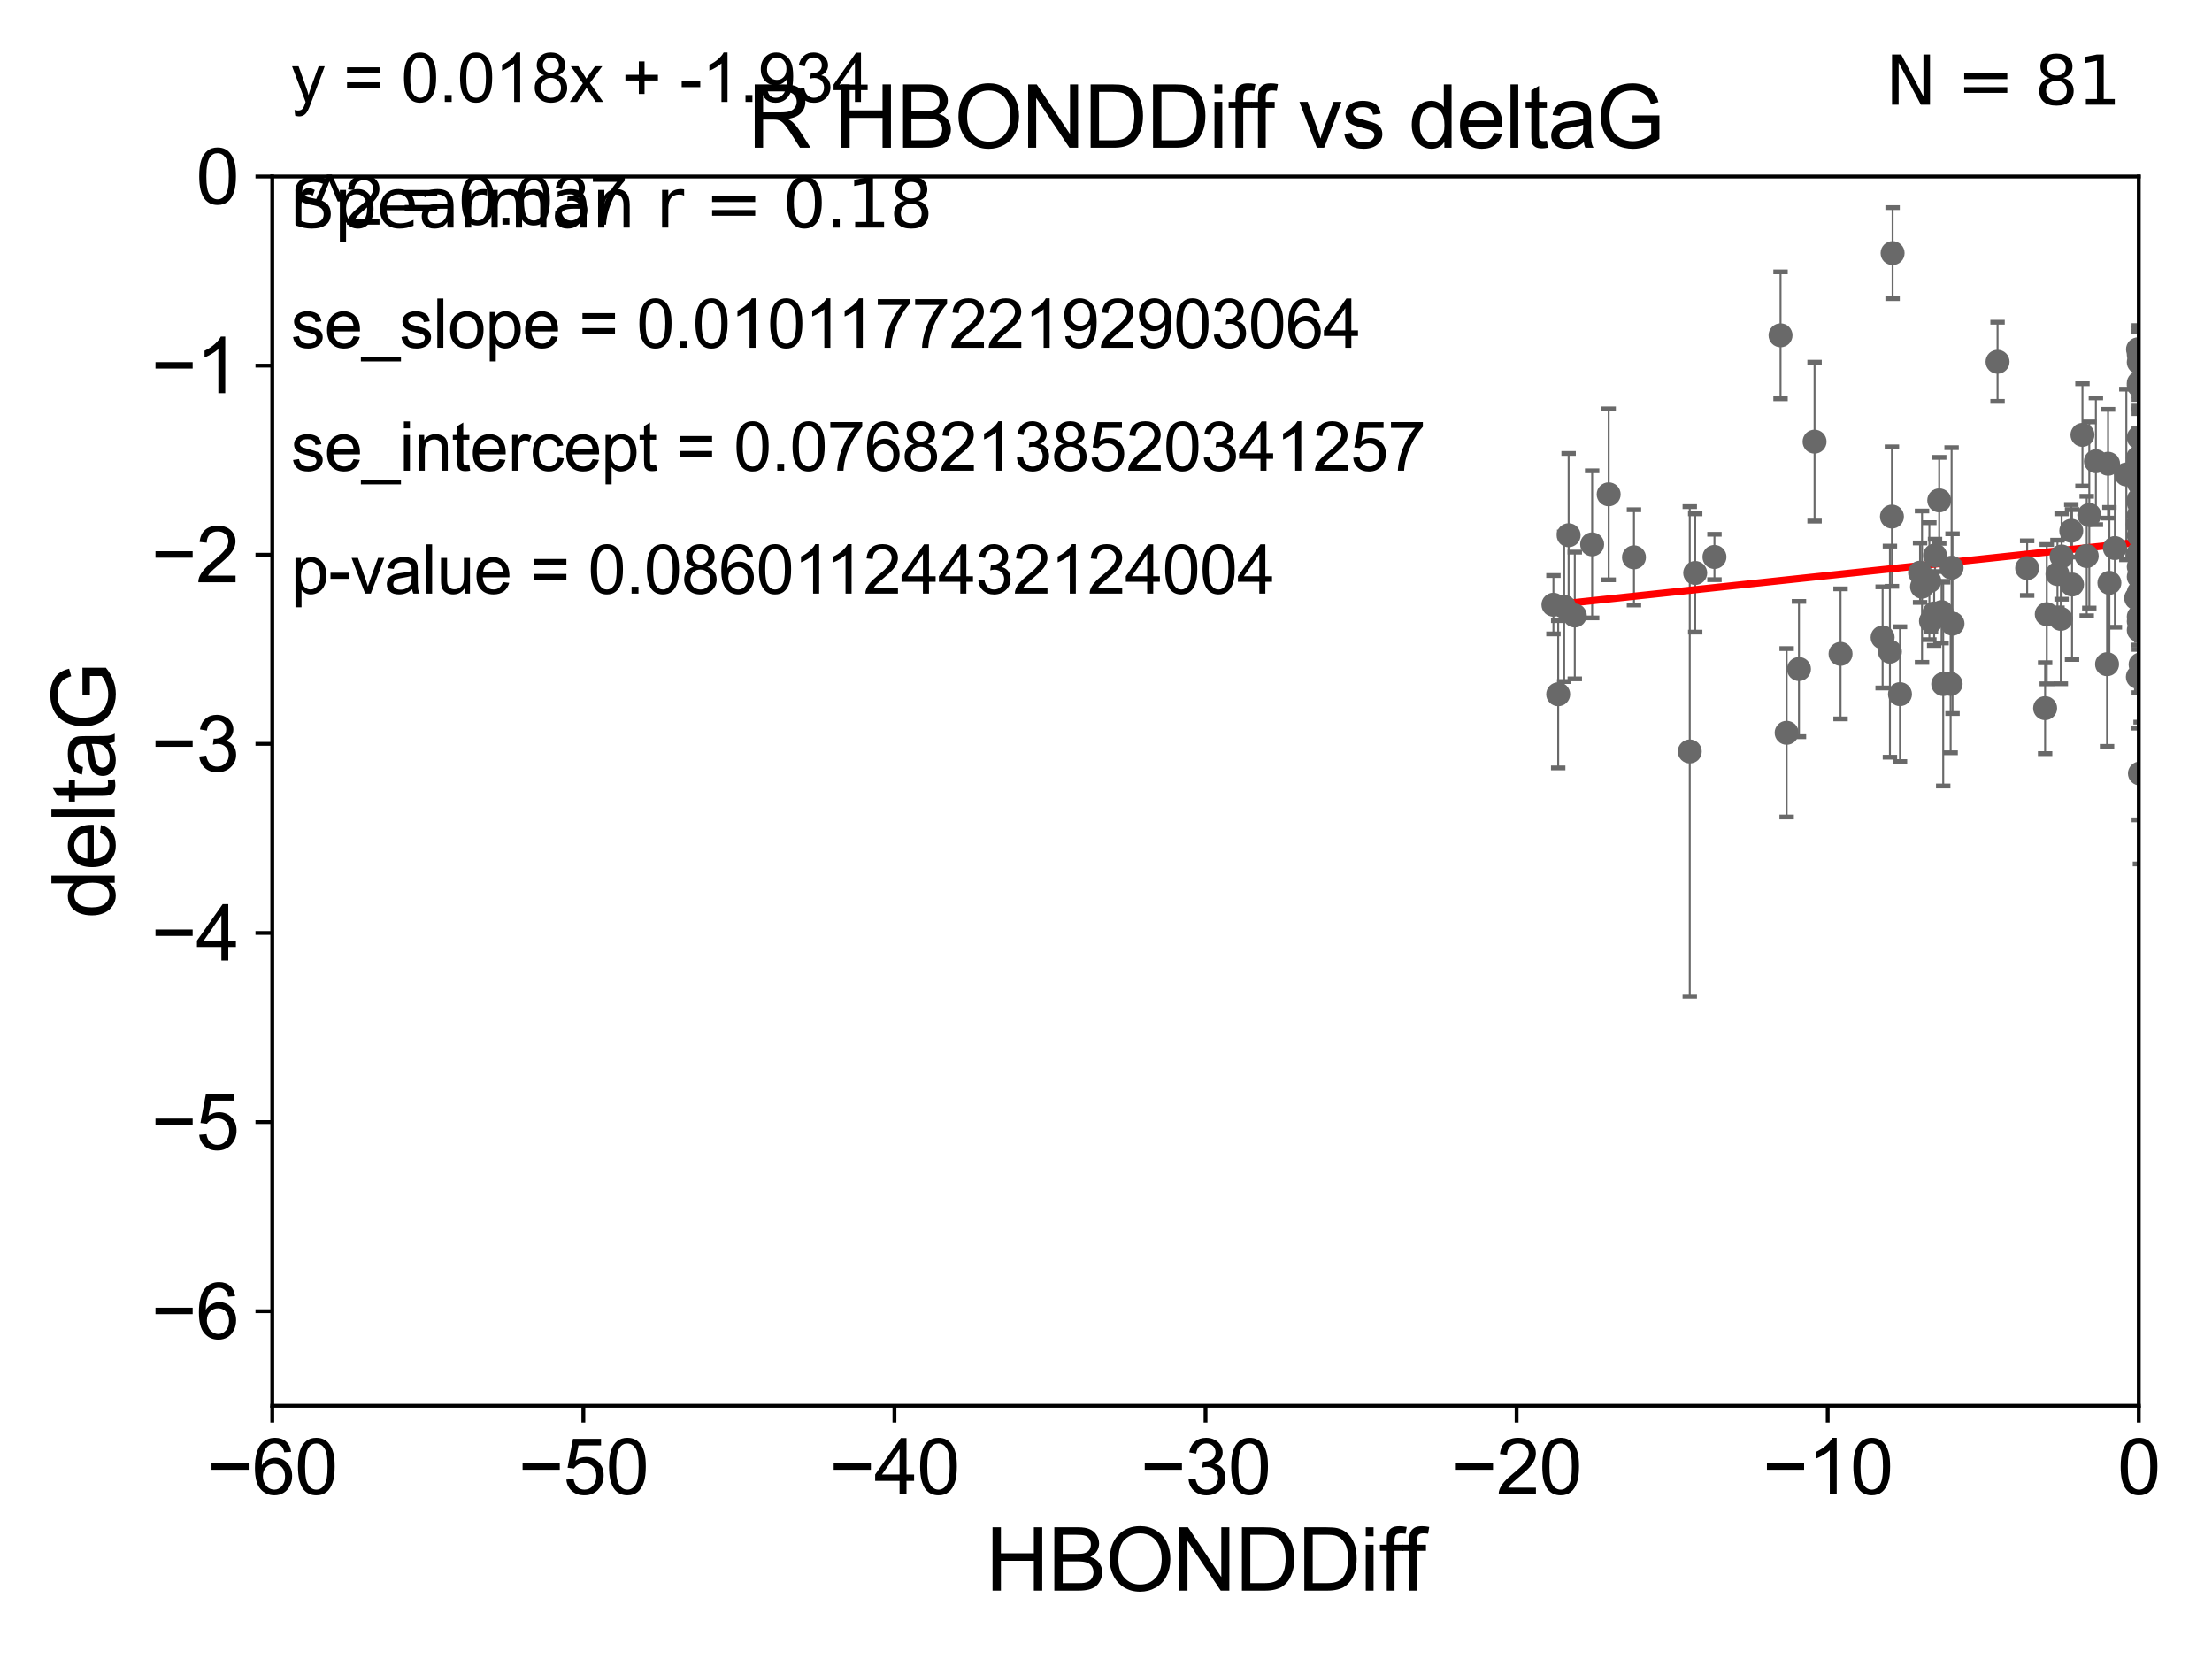 <?xml version="1.0" encoding="utf-8" standalone="no"?>
<!DOCTYPE svg PUBLIC "-//W3C//DTD SVG 1.1//EN"
  "http://www.w3.org/Graphics/SVG/1.1/DTD/svg11.dtd">
<svg xmlns:xlink="http://www.w3.org/1999/xlink" width="460.8pt" height="345.6pt" viewBox="0 0 460.8 345.6" xmlns="http://www.w3.org/2000/svg" version="1.1">
 <defs>
  <style type="text/css">*{stroke-linejoin: round; stroke-linecap: butt}</style>
 </defs>
 <g id="figure_1">
  <g id="patch_1">
   <path d="M 0 345.6 
L 460.8 345.6 
L 460.8 0 
L 0 0 
z
" style="fill: #ffffff"/>
  </g>
  <g id="axes_1">
   <g id="patch_2">
    <path d="M 56.72 292.84 
L 445.545 292.84 
L 445.545 36.775 
L 56.72 36.775 
z
" style="fill: #ffffff"/>
   </g>
   <g id="PathCollection_1">
    <defs>
     <path id="mc0a5138e62" d="M 0 1.118 
C 0.297 1.118 0.581 1 0.791 0.791 
C 1 0.581 1.118 0.297 1.118 0 
C 1.118 -0.297 1 -0.581 0.791 -0.791 
C 0.581 -1 0.297 -1.118 0 -1.118 
C -0.297 -1.118 -0.581 -1 -0.791 -0.791 
C -1 -0.581 -1.118 -0.297 -1.118 0 
C -1.118 0.297 -1 0.581 -0.791 0.791 
C -0.581 1 -0.297 1.118 0 1.118 
z
" style="stroke: #696969"/>
    </defs>
    <g clip-path="url(#pa65fe1ab6b)">
     <use xlink:href="#mc0a5138e62" x="323.611" y="125.975" style="fill: #696969; stroke: #696969"/>
     <use xlink:href="#mc0a5138e62" x="372.19" y="152.655" style="fill: #696969; stroke: #696969"/>
     <use xlink:href="#mc0a5138e62" x="325.846" y="126.398" style="fill: #696969; stroke: #696969"/>
     <use xlink:href="#mc0a5138e62" x="445.545" y="128.471" style="fill: #696969; stroke: #696969"/>
     <use xlink:href="#mc0a5138e62" x="326.772" y="111.497" style="fill: #696969; stroke: #696969"/>
     <use xlink:href="#mc0a5138e62" x="445.545" y="100.602" style="fill: #696969; stroke: #696969"/>
     <use xlink:href="#mc0a5138e62" x="445.545" y="79.804" style="fill: #696969; stroke: #696969"/>
     <use xlink:href="#mc0a5138e62" x="394.262" y="52.73" style="fill: #696969; stroke: #696969"/>
     <use xlink:href="#mc0a5138e62" x="400.391" y="122.218" style="fill: #696969; stroke: #696969"/>
     <use xlink:href="#mc0a5138e62" x="331.673" y="113.401" style="fill: #696969; stroke: #696969"/>
     <use xlink:href="#mc0a5138e62" x="422.293" y="118.351" style="fill: #696969; stroke: #696969"/>
     <use xlink:href="#mc0a5138e62" x="431.647" y="121.763" style="fill: #696969; stroke: #696969"/>
     <use xlink:href="#mc0a5138e62" x="328.057" y="128.219" style="fill: #696969; stroke: #696969"/>
     <use xlink:href="#mc0a5138e62" x="406.553" y="118.266" style="fill: #696969; stroke: #696969"/>
     <use xlink:href="#mc0a5138e62" x="357.153" y="116.025" style="fill: #696969; stroke: #696969"/>
     <use xlink:href="#mc0a5138e62" x="439.426" y="121.412" style="fill: #696969; stroke: #696969"/>
     <use xlink:href="#mc0a5138e62" x="393.704" y="135.753" style="fill: #696969; stroke: #696969"/>
     <use xlink:href="#mc0a5138e62" x="445.545" y="123.415" style="fill: #696969; stroke: #696969"/>
     <use xlink:href="#mc0a5138e62" x="374.757" y="139.374" style="fill: #696969; stroke: #696969"/>
     <use xlink:href="#mc0a5138e62" x="445.545" y="104.75" style="fill: #696969; stroke: #696969"/>
     <use xlink:href="#mc0a5138e62" x="403.979" y="104.236" style="fill: #696969; stroke: #696969"/>
     <use xlink:href="#mc0a5138e62" x="340.387" y="116.104" style="fill: #696969; stroke: #696969"/>
     <use xlink:href="#mc0a5138e62" x="445.79" y="161.133" style="fill: #696969; stroke: #696969"/>
     <use xlink:href="#mc0a5138e62" x="402.921" y="127.795" style="fill: #696969; stroke: #696969"/>
     <use xlink:href="#mc0a5138e62" x="448.413" y="135.821" style="fill: #696969; stroke: #696969"/>
     <use xlink:href="#mc0a5138e62" x="445.001" y="124.599" style="fill: #696969; stroke: #696969"/>
     <use xlink:href="#mc0a5138e62" x="445.545" y="118.056" style="fill: #696969; stroke: #696969"/>
     <use xlink:href="#mc0a5138e62" x="429.306" y="128.924" style="fill: #696969; stroke: #696969"/>
     <use xlink:href="#mc0a5138e62" x="404.807" y="142.501" style="fill: #696969; stroke: #696969"/>
     <use xlink:href="#mc0a5138e62" x="378.006" y="92.003" style="fill: #696969; stroke: #696969"/>
     <use xlink:href="#mc0a5138e62" x="442.957" y="98.84" style="fill: #696969; stroke: #696969"/>
     <use xlink:href="#mc0a5138e62" x="324.602" y="144.628" style="fill: #696969; stroke: #696969"/>
     <use xlink:href="#mc0a5138e62" x="352.009" y="156.543" style="fill: #696969; stroke: #696969"/>
     <use xlink:href="#mc0a5138e62" x="445.386" y="95.384" style="fill: #696969; stroke: #696969"/>
     <use xlink:href="#mc0a5138e62" x="383.42" y="136.213" style="fill: #696969; stroke: #696969"/>
     <use xlink:href="#mc0a5138e62" x="399.984" y="119.305" style="fill: #696969; stroke: #696969"/>
     <use xlink:href="#mc0a5138e62" x="406.353" y="142.471" style="fill: #696969; stroke: #696969"/>
     <use xlink:href="#mc0a5138e62" x="445.545" y="75.449" style="fill: #696969; stroke: #696969"/>
     <use xlink:href="#mc0a5138e62" x="394.124" y="107.61" style="fill: #696969; stroke: #696969"/>
     <use xlink:href="#mc0a5138e62" x="429.468" y="115.93" style="fill: #696969; stroke: #696969"/>
     <use xlink:href="#mc0a5138e62" x="446.056" y="138.61" style="fill: #696969; stroke: #696969"/>
     <use xlink:href="#mc0a5138e62" x="462.317" y="109.33" style="fill: #696969; stroke: #696969"/>
     <use xlink:href="#mc0a5138e62" x="403.105" y="115.7" style="fill: #696969; stroke: #696969"/>
     <use xlink:href="#mc0a5138e62" x="426.377" y="127.947" style="fill: #696969; stroke: #696969"/>
     <use xlink:href="#mc0a5138e62" x="402.256" y="129.378" style="fill: #696969; stroke: #696969"/>
     <use xlink:href="#mc0a5138e62" x="370.918" y="69.854" style="fill: #696969; stroke: #696969"/>
     <use xlink:href="#mc0a5138e62" x="395.8" y="144.606" style="fill: #696969; stroke: #696969"/>
     <use xlink:href="#mc0a5138e62" x="392.184" y="132.782" style="fill: #696969; stroke: #696969"/>
     <use xlink:href="#mc0a5138e62" x="433.815" y="90.596" style="fill: #696969; stroke: #696969"/>
     <use xlink:href="#mc0a5138e62" x="445.926" y="138.415" style="fill: #696969; stroke: #696969"/>
     <use xlink:href="#mc0a5138e62" x="445.465" y="115.326" style="fill: #696969; stroke: #696969"/>
     <use xlink:href="#mc0a5138e62" x="428.605" y="119.589" style="fill: #696969; stroke: #696969"/>
     <use xlink:href="#mc0a5138e62" x="401.921" y="121.069" style="fill: #696969; stroke: #696969"/>
     <use xlink:href="#mc0a5138e62" x="440.565" y="114.174" style="fill: #696969; stroke: #696969"/>
     <use xlink:href="#mc0a5138e62" x="445.545" y="129.44" style="fill: #696969; stroke: #696969"/>
     <use xlink:href="#mc0a5138e62" x="445.545" y="80.289" style="fill: #696969; stroke: #696969"/>
     <use xlink:href="#mc0a5138e62" x="426.035" y="147.524" style="fill: #696969; stroke: #696969"/>
     <use xlink:href="#mc0a5138e62" x="445.545" y="107.309" style="fill: #696969; stroke: #696969"/>
     <use xlink:href="#mc0a5138e62" x="406.746" y="129.922" style="fill: #696969; stroke: #696969"/>
     <use xlink:href="#mc0a5138e62" x="438.938" y="138.365" style="fill: #696969; stroke: #696969"/>
     <use xlink:href="#mc0a5138e62" x="445.545" y="98.796" style="fill: #696969; stroke: #696969"/>
     <use xlink:href="#mc0a5138e62" x="445.354" y="109.248" style="fill: #696969; stroke: #696969"/>
     <use xlink:href="#mc0a5138e62" x="445.386" y="72.771" style="fill: #696969; stroke: #696969"/>
     <use xlink:href="#mc0a5138e62" x="353.14" y="119.359" style="fill: #696969; stroke: #696969"/>
     <use xlink:href="#mc0a5138e62" x="435.239" y="107.279" style="fill: #696969; stroke: #696969"/>
     <use xlink:href="#mc0a5138e62" x="445.545" y="73.879" style="fill: #696969; stroke: #696969"/>
     <use xlink:href="#mc0a5138e62" x="431.487" y="110.57" style="fill: #696969; stroke: #696969"/>
     <use xlink:href="#mc0a5138e62" x="439.149" y="96.604" style="fill: #696969; stroke: #696969"/>
     <use xlink:href="#mc0a5138e62" x="434.701" y="115.83" style="fill: #696969; stroke: #696969"/>
     <use xlink:href="#mc0a5138e62" x="404.464" y="127.515" style="fill: #696969; stroke: #696969"/>
     <use xlink:href="#mc0a5138e62" x="335.115" y="102.978" style="fill: #696969; stroke: #696969"/>
     <use xlink:href="#mc0a5138e62" x="445.545" y="111.535" style="fill: #696969; stroke: #696969"/>
     <use xlink:href="#mc0a5138e62" x="445.545" y="120.149" style="fill: #696969; stroke: #696969"/>
     <use xlink:href="#mc0a5138e62" x="436.613" y="96.091" style="fill: #696969; stroke: #696969"/>
     <use xlink:href="#mc0a5138e62" x="416.127" y="75.367" style="fill: #696969; stroke: #696969"/>
     <use xlink:href="#mc0a5138e62" x="445.545" y="91.155" style="fill: #696969; stroke: #696969"/>
     <use xlink:href="#mc0a5138e62" x="445.545" y="131.262" style="fill: #696969; stroke: #696969"/>
     <use xlink:href="#mc0a5138e62" x="445.354" y="141.006" style="fill: #696969; stroke: #696969"/>
     <use xlink:href="#mc0a5138e62" x="445.98" y="129.925" style="fill: #696969; stroke: #696969"/>
     <use xlink:href="#mc0a5138e62" x="445.545" y="104.057" style="fill: #696969; stroke: #696969"/>
     <use xlink:href="#mc0a5138e62" x="445.545" y="100.104" style="fill: #696969; stroke: #696969"/>
    </g>
   </g>
   <g id="matplotlib.axis_1">
    <g id="xtick_1">
     <g id="line2d_1">
      <defs>
       <path id="mf866327802" d="M 0 0 
L 0 3.5 
" style="stroke: #000000; stroke-width: 0.8"/>
      </defs>
      <g>
       <use xlink:href="#mf866327802" x="56.72" y="292.84" style="stroke: #000000; stroke-width: 0.8"/>
      </g>
     </g>
     <g id="text_1">
      <!-- −60 -->
      <g transform="translate(43.15 311.293)scale(0.16 -0.16)">
       <defs>
        <path id="ArialMT-2212" d="M 3381 1997 
L 356 1997 
L 356 2522 
L 3381 2522 
L 3381 1997 
z
" transform="scale(0.016)"/>
        <path id="ArialMT-36" d="M 3184 3459 
L 2625 3416 
Q 2550 3747 2413 3897 
Q 2184 4138 1850 4138 
Q 1581 4138 1378 3988 
Q 1113 3794 959 3422 
Q 806 3050 800 2363 
Q 1003 2672 1297 2822 
Q 1591 2972 1913 2972 
Q 2475 2972 2870 2558 
Q 3266 2144 3266 1488 
Q 3266 1056 3080 686 
Q 2894 316 2569 119 
Q 2244 -78 1831 -78 
Q 1128 -78 684 439 
Q 241 956 241 2144 
Q 241 3472 731 4075 
Q 1159 4600 1884 4600 
Q 2425 4600 2770 4297 
Q 3116 3994 3184 3459 
z
M 888 1484 
Q 888 1194 1011 928 
Q 1134 663 1356 523 
Q 1578 384 1822 384 
Q 2178 384 2434 671 
Q 2691 959 2691 1453 
Q 2691 1928 2437 2201 
Q 2184 2475 1800 2475 
Q 1419 2475 1153 2201 
Q 888 1928 888 1484 
z
" transform="scale(0.016)"/>
        <path id="ArialMT-30" d="M 266 2259 
Q 266 3072 433 3567 
Q 600 4063 929 4331 
Q 1259 4600 1759 4600 
Q 2128 4600 2406 4451 
Q 2684 4303 2865 4023 
Q 3047 3744 3150 3342 
Q 3253 2941 3253 2259 
Q 3253 1453 3087 958 
Q 2922 463 2592 192 
Q 2263 -78 1759 -78 
Q 1097 -78 719 397 
Q 266 969 266 2259 
z
M 844 2259 
Q 844 1131 1108 757 
Q 1372 384 1759 384 
Q 2147 384 2411 759 
Q 2675 1134 2675 2259 
Q 2675 3391 2411 3762 
Q 2147 4134 1753 4134 
Q 1366 4134 1134 3806 
Q 844 3388 844 2259 
z
" transform="scale(0.016)"/>
       </defs>
       <use xlink:href="#ArialMT-2212"/>
       <use xlink:href="#ArialMT-36" x="58.398"/>
       <use xlink:href="#ArialMT-30" x="114.014"/>
      </g>
     </g>
    </g>
    <g id="xtick_2">
     <g id="line2d_2">
      <g>
       <use xlink:href="#mf866327802" x="121.524" y="292.84" style="stroke: #000000; stroke-width: 0.8"/>
      </g>
     </g>
     <g id="text_2">
      <!-- −50 -->
      <g transform="translate(107.954 311.293)scale(0.16 -0.16)">
       <defs>
        <path id="ArialMT-35" d="M 266 1200 
L 856 1250 
Q 922 819 1161 601 
Q 1400 384 1738 384 
Q 2144 384 2425 690 
Q 2706 997 2706 1503 
Q 2706 1984 2436 2262 
Q 2166 2541 1728 2541 
Q 1456 2541 1237 2417 
Q 1019 2294 894 2097 
L 366 2166 
L 809 4519 
L 3088 4519 
L 3088 3981 
L 1259 3981 
L 1013 2750 
Q 1425 3038 1878 3038 
Q 2478 3038 2890 2622 
Q 3303 2206 3303 1553 
Q 3303 931 2941 478 
Q 2500 -78 1738 -78 
Q 1113 -78 717 272 
Q 322 622 266 1200 
z
" transform="scale(0.016)"/>
       </defs>
       <use xlink:href="#ArialMT-2212"/>
       <use xlink:href="#ArialMT-35" x="58.398"/>
       <use xlink:href="#ArialMT-30" x="114.014"/>
      </g>
     </g>
    </g>
    <g id="xtick_3">
     <g id="line2d_3">
      <g>
       <use xlink:href="#mf866327802" x="186.328" y="292.84" style="stroke: #000000; stroke-width: 0.8"/>
      </g>
     </g>
     <g id="text_3">
      <!-- −40 -->
      <g transform="translate(172.758 311.293)scale(0.16 -0.16)">
       <defs>
        <path id="ArialMT-34" d="M 2069 0 
L 2069 1097 
L 81 1097 
L 81 1613 
L 2172 4581 
L 2631 4581 
L 2631 1613 
L 3250 1613 
L 3250 1097 
L 2631 1097 
L 2631 0 
L 2069 0 
z
M 2069 1613 
L 2069 3678 
L 634 1613 
L 2069 1613 
z
" transform="scale(0.016)"/>
       </defs>
       <use xlink:href="#ArialMT-2212"/>
       <use xlink:href="#ArialMT-34" x="58.398"/>
       <use xlink:href="#ArialMT-30" x="114.014"/>
      </g>
     </g>
    </g>
    <g id="xtick_4">
     <g id="line2d_4">
      <g>
       <use xlink:href="#mf866327802" x="251.132" y="292.84" style="stroke: #000000; stroke-width: 0.8"/>
      </g>
     </g>
     <g id="text_4">
      <!-- −30 -->
      <g transform="translate(237.562 311.293)scale(0.16 -0.16)">
       <defs>
        <path id="ArialMT-33" d="M 269 1209 
L 831 1284 
Q 928 806 1161 595 
Q 1394 384 1728 384 
Q 2125 384 2398 659 
Q 2672 934 2672 1341 
Q 2672 1728 2419 1979 
Q 2166 2231 1775 2231 
Q 1616 2231 1378 2169 
L 1441 2663 
Q 1497 2656 1531 2656 
Q 1891 2656 2178 2843 
Q 2466 3031 2466 3422 
Q 2466 3731 2256 3934 
Q 2047 4138 1716 4138 
Q 1388 4138 1169 3931 
Q 950 3725 888 3313 
L 325 3413 
Q 428 3978 793 4289 
Q 1159 4600 1703 4600 
Q 2078 4600 2393 4439 
Q 2709 4278 2876 4000 
Q 3044 3722 3044 3409 
Q 3044 3113 2884 2869 
Q 2725 2625 2413 2481 
Q 2819 2388 3044 2092 
Q 3269 1797 3269 1353 
Q 3269 753 2831 336 
Q 2394 -81 1725 -81 
Q 1122 -81 723 278 
Q 325 638 269 1209 
z
" transform="scale(0.016)"/>
       </defs>
       <use xlink:href="#ArialMT-2212"/>
       <use xlink:href="#ArialMT-33" x="58.398"/>
       <use xlink:href="#ArialMT-30" x="114.014"/>
      </g>
     </g>
    </g>
    <g id="xtick_5">
     <g id="line2d_5">
      <g>
       <use xlink:href="#mf866327802" x="315.937" y="292.84" style="stroke: #000000; stroke-width: 0.8"/>
      </g>
     </g>
     <g id="text_5">
      <!-- −20 -->
      <g transform="translate(302.367 311.293)scale(0.16 -0.16)">
       <defs>
        <path id="ArialMT-32" d="M 3222 541 
L 3222 0 
L 194 0 
Q 188 203 259 391 
Q 375 700 629 1000 
Q 884 1300 1366 1694 
Q 2113 2306 2375 2664 
Q 2638 3022 2638 3341 
Q 2638 3675 2398 3904 
Q 2159 4134 1775 4134 
Q 1369 4134 1125 3890 
Q 881 3647 878 3216 
L 300 3275 
Q 359 3922 746 4261 
Q 1134 4600 1788 4600 
Q 2447 4600 2831 4234 
Q 3216 3869 3216 3328 
Q 3216 3053 3103 2787 
Q 2991 2522 2730 2228 
Q 2469 1934 1863 1422 
Q 1356 997 1212 845 
Q 1069 694 975 541 
L 3222 541 
z
" transform="scale(0.016)"/>
       </defs>
       <use xlink:href="#ArialMT-2212"/>
       <use xlink:href="#ArialMT-32" x="58.398"/>
       <use xlink:href="#ArialMT-30" x="114.014"/>
      </g>
     </g>
    </g>
    <g id="xtick_6">
     <g id="line2d_6">
      <g>
       <use xlink:href="#mf866327802" x="380.741" y="292.84" style="stroke: #000000; stroke-width: 0.8"/>
      </g>
     </g>
     <g id="text_6">
      <!-- −10 -->
      <g transform="translate(367.171 311.293)scale(0.16 -0.16)">
       <defs>
        <path id="ArialMT-31" d="M 2384 0 
L 1822 0 
L 1822 3584 
Q 1619 3391 1289 3197 
Q 959 3003 697 2906 
L 697 3450 
Q 1169 3672 1522 3987 
Q 1875 4303 2022 4600 
L 2384 4600 
L 2384 0 
z
" transform="scale(0.016)"/>
       </defs>
       <use xlink:href="#ArialMT-2212"/>
       <use xlink:href="#ArialMT-31" x="58.398"/>
       <use xlink:href="#ArialMT-30" x="114.014"/>
      </g>
     </g>
    </g>
    <g id="xtick_7">
     <g id="line2d_7">
      <g>
       <use xlink:href="#mf866327802" x="445.545" y="292.84" style="stroke: #000000; stroke-width: 0.8"/>
      </g>
     </g>
     <g id="text_7">
      <!-- 0 -->
      <g transform="translate(441.096 311.293)scale(0.16 -0.16)">
       <use xlink:href="#ArialMT-30"/>
      </g>
     </g>
    </g>
    <g id="text_8">
     <!-- HBONDDiff -->
     <g transform="translate(205.287 331.357)scale(0.18 -0.18)">
      <defs>
       <path id="ArialMT-48" d="M 513 0 
L 513 4581 
L 1119 4581 
L 1119 2700 
L 3500 2700 
L 3500 4581 
L 4106 4581 
L 4106 0 
L 3500 0 
L 3500 2159 
L 1119 2159 
L 1119 0 
L 513 0 
z
" transform="scale(0.016)"/>
       <path id="ArialMT-42" d="M 469 0 
L 469 4581 
L 2188 4581 
Q 2713 4581 3030 4442 
Q 3347 4303 3526 4014 
Q 3706 3725 3706 3409 
Q 3706 3116 3547 2856 
Q 3388 2597 3066 2438 
Q 3481 2316 3704 2022 
Q 3928 1728 3928 1328 
Q 3928 1006 3792 729 
Q 3656 453 3456 303 
Q 3256 153 2954 76 
Q 2653 0 2216 0 
L 469 0 
z
M 1075 2656 
L 2066 2656 
Q 2469 2656 2644 2709 
Q 2875 2778 2992 2937 
Q 3109 3097 3109 3338 
Q 3109 3566 3000 3739 
Q 2891 3913 2687 3977 
Q 2484 4041 1991 4041 
L 1075 4041 
L 1075 2656 
z
M 1075 541 
L 2216 541 
Q 2509 541 2628 563 
Q 2838 600 2978 687 
Q 3119 775 3209 942 
Q 3300 1109 3300 1328 
Q 3300 1584 3169 1773 
Q 3038 1963 2805 2039 
Q 2572 2116 2134 2116 
L 1075 2116 
L 1075 541 
z
" transform="scale(0.016)"/>
       <path id="ArialMT-4f" d="M 309 2231 
Q 309 3372 921 4017 
Q 1534 4663 2503 4663 
Q 3138 4663 3647 4359 
Q 4156 4056 4423 3514 
Q 4691 2972 4691 2284 
Q 4691 1588 4409 1038 
Q 4128 488 3612 205 
Q 3097 -78 2500 -78 
Q 1853 -78 1343 234 
Q 834 547 571 1087 
Q 309 1628 309 2231 
z
M 934 2222 
Q 934 1394 1379 917 
Q 1825 441 2497 441 
Q 3181 441 3623 922 
Q 4066 1403 4066 2288 
Q 4066 2847 3877 3264 
Q 3688 3681 3323 3911 
Q 2959 4141 2506 4141 
Q 1863 4141 1398 3698 
Q 934 3256 934 2222 
z
" transform="scale(0.016)"/>
       <path id="ArialMT-4e" d="M 488 0 
L 488 4581 
L 1109 4581 
L 3516 984 
L 3516 4581 
L 4097 4581 
L 4097 0 
L 3475 0 
L 1069 3600 
L 1069 0 
L 488 0 
z
" transform="scale(0.016)"/>
       <path id="ArialMT-44" d="M 494 0 
L 494 4581 
L 2072 4581 
Q 2606 4581 2888 4516 
Q 3281 4425 3559 4188 
Q 3922 3881 4101 3404 
Q 4281 2928 4281 2316 
Q 4281 1794 4159 1391 
Q 4038 988 3847 723 
Q 3656 459 3429 307 
Q 3203 156 2883 78 
Q 2563 0 2147 0 
L 494 0 
z
M 1100 541 
L 2078 541 
Q 2531 541 2789 625 
Q 3047 709 3200 863 
Q 3416 1078 3536 1442 
Q 3656 1806 3656 2325 
Q 3656 3044 3420 3430 
Q 3184 3816 2847 3947 
Q 2603 4041 2063 4041 
L 1100 4041 
L 1100 541 
z
" transform="scale(0.016)"/>
       <path id="ArialMT-69" d="M 425 3934 
L 425 4581 
L 988 4581 
L 988 3934 
L 425 3934 
z
M 425 0 
L 425 3319 
L 988 3319 
L 988 0 
L 425 0 
z
" transform="scale(0.016)"/>
       <path id="ArialMT-66" d="M 556 0 
L 556 2881 
L 59 2881 
L 59 3319 
L 556 3319 
L 556 3672 
Q 556 4006 616 4169 
Q 697 4388 901 4523 
Q 1106 4659 1475 4659 
Q 1713 4659 2000 4603 
L 1916 4113 
Q 1741 4144 1584 4144 
Q 1328 4144 1222 4034 
Q 1116 3925 1116 3625 
L 1116 3319 
L 1763 3319 
L 1763 2881 
L 1116 2881 
L 1116 0 
L 556 0 
z
" transform="scale(0.016)"/>
      </defs>
      <use xlink:href="#ArialMT-48"/>
      <use xlink:href="#ArialMT-42" x="72.217"/>
      <use xlink:href="#ArialMT-4f" x="138.916"/>
      <use xlink:href="#ArialMT-4e" x="216.699"/>
      <use xlink:href="#ArialMT-44" x="288.916"/>
      <use xlink:href="#ArialMT-44" x="361.133"/>
      <use xlink:href="#ArialMT-69" x="433.35"/>
      <use xlink:href="#ArialMT-66" x="455.566"/>
      <use xlink:href="#ArialMT-66" x="481.6"/>
     </g>
    </g>
   </g>
   <g id="matplotlib.axis_2">
    <g id="ytick_1">
     <g id="line2d_8">
      <defs>
       <path id="mbb918a20a6" d="M 0 0 
L -3.5 0 
" style="stroke: #000000; stroke-width: 0.8"/>
      </defs>
      <g>
       <use xlink:href="#mbb918a20a6" x="56.72" y="273.143" style="stroke: #000000; stroke-width: 0.8"/>
      </g>
     </g>
     <g id="text_9">
      <!-- −6 -->
      <g transform="translate(31.477 278.869)scale(0.16 -0.16)">
       <use xlink:href="#ArialMT-2212"/>
       <use xlink:href="#ArialMT-36" x="58.398"/>
      </g>
     </g>
    </g>
    <g id="ytick_2">
     <g id="line2d_9">
      <g>
       <use xlink:href="#mbb918a20a6" x="56.72" y="233.748" style="stroke: #000000; stroke-width: 0.8"/>
      </g>
     </g>
     <g id="text_10">
      <!-- −5 -->
      <g transform="translate(31.477 239.474)scale(0.16 -0.16)">
       <use xlink:href="#ArialMT-2212"/>
       <use xlink:href="#ArialMT-35" x="58.398"/>
      </g>
     </g>
    </g>
    <g id="ytick_3">
     <g id="line2d_10">
      <g>
       <use xlink:href="#mbb918a20a6" x="56.72" y="194.353" style="stroke: #000000; stroke-width: 0.8"/>
      </g>
     </g>
     <g id="text_11">
      <!-- −4 -->
      <g transform="translate(31.477 200.08)scale(0.16 -0.16)">
       <use xlink:href="#ArialMT-2212"/>
       <use xlink:href="#ArialMT-34" x="58.398"/>
      </g>
     </g>
    </g>
    <g id="ytick_4">
     <g id="line2d_11">
      <g>
       <use xlink:href="#mbb918a20a6" x="56.72" y="154.959" style="stroke: #000000; stroke-width: 0.8"/>
      </g>
     </g>
     <g id="text_12">
      <!-- −3 -->
      <g transform="translate(31.477 160.685)scale(0.16 -0.16)">
       <use xlink:href="#ArialMT-2212"/>
       <use xlink:href="#ArialMT-33" x="58.398"/>
      </g>
     </g>
    </g>
    <g id="ytick_5">
     <g id="line2d_12">
      <g>
       <use xlink:href="#mbb918a20a6" x="56.72" y="115.564" style="stroke: #000000; stroke-width: 0.8"/>
      </g>
     </g>
     <g id="text_13">
      <!-- −2 -->
      <g transform="translate(31.477 121.29)scale(0.16 -0.16)">
       <use xlink:href="#ArialMT-2212"/>
       <use xlink:href="#ArialMT-32" x="58.398"/>
      </g>
     </g>
    </g>
    <g id="ytick_6">
     <g id="line2d_13">
      <g>
       <use xlink:href="#mbb918a20a6" x="56.72" y="76.17" style="stroke: #000000; stroke-width: 0.8"/>
      </g>
     </g>
     <g id="text_14">
      <!-- −1 -->
      <g transform="translate(31.477 81.896)scale(0.16 -0.16)">
       <use xlink:href="#ArialMT-2212"/>
       <use xlink:href="#ArialMT-31" x="58.398"/>
      </g>
     </g>
    </g>
    <g id="ytick_7">
     <g id="line2d_14">
      <g>
       <use xlink:href="#mbb918a20a6" x="56.72" y="36.775" style="stroke: #000000; stroke-width: 0.8"/>
      </g>
     </g>
     <g id="text_15">
      <!-- 0 -->
      <g transform="translate(40.822 42.501)scale(0.16 -0.16)">
       <use xlink:href="#ArialMT-30"/>
      </g>
     </g>
    </g>
    <g id="text_16">
     <!-- deltaG -->
     <g transform="translate(23.9 191.322)rotate(-90)scale(0.18 -0.18)">
      <defs>
       <path id="ArialMT-64" d="M 2575 0 
L 2575 419 
Q 2259 -75 1647 -75 
Q 1250 -75 917 144 
Q 584 363 401 755 
Q 219 1147 219 1656 
Q 219 2153 384 2558 
Q 550 2963 881 3178 
Q 1213 3394 1622 3394 
Q 1922 3394 2156 3267 
Q 2391 3141 2538 2938 
L 2538 4581 
L 3097 4581 
L 3097 0 
L 2575 0 
z
M 797 1656 
Q 797 1019 1065 703 
Q 1334 388 1700 388 
Q 2069 388 2326 689 
Q 2584 991 2584 1609 
Q 2584 2291 2321 2609 
Q 2059 2928 1675 2928 
Q 1300 2928 1048 2622 
Q 797 2316 797 1656 
z
" transform="scale(0.016)"/>
       <path id="ArialMT-65" d="M 2694 1069 
L 3275 997 
Q 3138 488 2766 206 
Q 2394 -75 1816 -75 
Q 1088 -75 661 373 
Q 234 822 234 1631 
Q 234 2469 665 2931 
Q 1097 3394 1784 3394 
Q 2450 3394 2872 2941 
Q 3294 2488 3294 1666 
Q 3294 1616 3291 1516 
L 816 1516 
Q 847 969 1125 678 
Q 1403 388 1819 388 
Q 2128 388 2347 550 
Q 2566 713 2694 1069 
z
M 847 1978 
L 2700 1978 
Q 2663 2397 2488 2606 
Q 2219 2931 1791 2931 
Q 1403 2931 1139 2672 
Q 875 2413 847 1978 
z
" transform="scale(0.016)"/>
       <path id="ArialMT-6c" d="M 409 0 
L 409 4581 
L 972 4581 
L 972 0 
L 409 0 
z
" transform="scale(0.016)"/>
       <path id="ArialMT-74" d="M 1650 503 
L 1731 6 
Q 1494 -44 1306 -44 
Q 1000 -44 831 53 
Q 663 150 594 308 
Q 525 466 525 972 
L 525 2881 
L 113 2881 
L 113 3319 
L 525 3319 
L 525 4141 
L 1084 4478 
L 1084 3319 
L 1650 3319 
L 1650 2881 
L 1084 2881 
L 1084 941 
Q 1084 700 1114 631 
Q 1144 563 1211 522 
Q 1278 481 1403 481 
Q 1497 481 1650 503 
z
" transform="scale(0.016)"/>
       <path id="ArialMT-61" d="M 2588 409 
Q 2275 144 1986 34 
Q 1697 -75 1366 -75 
Q 819 -75 525 192 
Q 231 459 231 875 
Q 231 1119 342 1320 
Q 453 1522 633 1644 
Q 813 1766 1038 1828 
Q 1203 1872 1538 1913 
Q 2219 1994 2541 2106 
Q 2544 2222 2544 2253 
Q 2544 2597 2384 2738 
Q 2169 2928 1744 2928 
Q 1347 2928 1158 2789 
Q 969 2650 878 2297 
L 328 2372 
Q 403 2725 575 2942 
Q 747 3159 1072 3276 
Q 1397 3394 1825 3394 
Q 2250 3394 2515 3294 
Q 2781 3194 2906 3042 
Q 3031 2891 3081 2659 
Q 3109 2516 3109 2141 
L 3109 1391 
Q 3109 606 3145 398 
Q 3181 191 3288 0 
L 2700 0 
Q 2613 175 2588 409 
z
M 2541 1666 
Q 2234 1541 1622 1453 
Q 1275 1403 1131 1340 
Q 988 1278 909 1158 
Q 831 1038 831 891 
Q 831 666 1001 516 
Q 1172 366 1500 366 
Q 1825 366 2078 508 
Q 2331 650 2450 897 
Q 2541 1088 2541 1459 
L 2541 1666 
z
" transform="scale(0.016)"/>
       <path id="ArialMT-47" d="M 2638 1797 
L 2638 2334 
L 4578 2338 
L 4578 638 
Q 4131 281 3656 101 
Q 3181 -78 2681 -78 
Q 2006 -78 1454 211 
Q 903 500 622 1047 
Q 341 1594 341 2269 
Q 341 2938 620 3517 
Q 900 4097 1425 4378 
Q 1950 4659 2634 4659 
Q 3131 4659 3532 4498 
Q 3934 4338 4162 4050 
Q 4391 3763 4509 3300 
L 3963 3150 
Q 3859 3500 3706 3700 
Q 3553 3900 3268 4020 
Q 2984 4141 2638 4141 
Q 2222 4141 1919 4014 
Q 1616 3888 1430 3681 
Q 1244 3475 1141 3228 
Q 966 2803 966 2306 
Q 966 1694 1177 1281 
Q 1388 869 1791 669 
Q 2194 469 2647 469 
Q 3041 469 3416 620 
Q 3791 772 3984 944 
L 3984 1797 
L 2638 1797 
z
" transform="scale(0.016)"/>
      </defs>
      <use xlink:href="#ArialMT-64"/>
      <use xlink:href="#ArialMT-65" x="55.615"/>
      <use xlink:href="#ArialMT-6c" x="111.23"/>
      <use xlink:href="#ArialMT-74" x="133.447"/>
      <use xlink:href="#ArialMT-61" x="161.23"/>
      <use xlink:href="#ArialMT-47" x="216.846"/>
     </g>
    </g>
   </g>
   <g id="LineCollection_1">
    <path d="M 323.611 132.06 
L 323.611 119.889 
" clip-path="url(#pa65fe1ab6b)" style="fill: none; stroke: #696969; stroke-width: 0.4"/>
    <path d="M 372.19 170.192 
L 372.19 135.118 
" clip-path="url(#pa65fe1ab6b)" style="fill: none; stroke: #696969; stroke-width: 0.4"/>
    <path d="M 325.846 141.975 
L 325.846 110.82 
" clip-path="url(#pa65fe1ab6b)" style="fill: none; stroke: #696969; stroke-width: 0.4"/>
    <path d="M 445.545 170.789 
L 445.545 86.153 
" clip-path="url(#pa65fe1ab6b)" style="fill: none; stroke: #696969; stroke-width: 0.4"/>
    <path d="M 326.772 128.53 
L 326.772 94.464 
" clip-path="url(#pa65fe1ab6b)" style="fill: none; stroke: #696969; stroke-width: 0.4"/>
    <path d="M 445.545 108.703 
L 445.545 92.501 
" clip-path="url(#pa65fe1ab6b)" style="fill: none; stroke: #696969; stroke-width: 0.4"/>
    <path d="M 445.545 83.205 
L 445.545 76.403 
" clip-path="url(#pa65fe1ab6b)" style="fill: none; stroke: #696969; stroke-width: 0.4"/>
    <path d="M 394.262 62.211 
L 394.262 43.25 
" clip-path="url(#pa65fe1ab6b)" style="fill: none; stroke: #696969; stroke-width: 0.4"/>
    <path d="M 400.391 137.993 
L 400.391 106.443 
" clip-path="url(#pa65fe1ab6b)" style="fill: none; stroke: #696969; stroke-width: 0.4"/>
    <path d="M 331.673 128.721 
L 331.673 98.08 
" clip-path="url(#pa65fe1ab6b)" style="fill: none; stroke: #696969; stroke-width: 0.4"/>
    <path d="M 422.293 124.042 
L 422.293 112.66 
" clip-path="url(#pa65fe1ab6b)" style="fill: none; stroke: #696969; stroke-width: 0.4"/>
    <path d="M 431.647 137.369 
L 431.647 106.157 
" clip-path="url(#pa65fe1ab6b)" style="fill: none; stroke: #696969; stroke-width: 0.4"/>
    <path d="M 328.057 141.42 
L 328.057 115.017 
" clip-path="url(#pa65fe1ab6b)" style="fill: none; stroke: #696969; stroke-width: 0.4"/>
    <path d="M 406.553 143.271 
L 406.553 93.262 
" clip-path="url(#pa65fe1ab6b)" style="fill: none; stroke: #696969; stroke-width: 0.4"/>
    <path d="M 357.153 120.753 
L 357.153 111.297 
" clip-path="url(#pa65fe1ab6b)" style="fill: none; stroke: #696969; stroke-width: 0.4"/>
    <path d="M 439.426 137.116 
L 439.426 105.707 
" clip-path="url(#pa65fe1ab6b)" style="fill: none; stroke: #696969; stroke-width: 0.4"/>
    <path d="M 393.704 157.736 
L 393.704 113.769 
" clip-path="url(#pa65fe1ab6b)" style="fill: none; stroke: #696969; stroke-width: 0.4"/>
    <path d="M 445.545 138.289 
L 445.545 108.541 
" clip-path="url(#pa65fe1ab6b)" style="fill: none; stroke: #696969; stroke-width: 0.4"/>
    <path d="M 374.757 153.466 
L 374.757 125.283 
" clip-path="url(#pa65fe1ab6b)" style="fill: none; stroke: #696969; stroke-width: 0.4"/>
    <path d="M 445.545 107.858 
L 445.545 101.641 
" clip-path="url(#pa65fe1ab6b)" style="fill: none; stroke: #696969; stroke-width: 0.4"/>
    <path d="M 403.979 113.191 
L 403.979 95.281 
" clip-path="url(#pa65fe1ab6b)" style="fill: none; stroke: #696969; stroke-width: 0.4"/>
    <path d="M 340.387 126.024 
L 340.387 106.184 
" clip-path="url(#pa65fe1ab6b)" style="fill: none; stroke: #696969; stroke-width: 0.4"/>
    <path d="M 445.79 179.975 
L 445.79 142.292 
" clip-path="url(#pa65fe1ab6b)" style="fill: none; stroke: #696969; stroke-width: 0.4"/>
    <path d="M 402.921 134.455 
L 402.921 121.134 
" clip-path="url(#pa65fe1ab6b)" style="fill: none; stroke: #696969; stroke-width: 0.4"/>
    <path d="M 448.413 145.785 
L 448.413 125.857 
" clip-path="url(#pa65fe1ab6b)" style="fill: none; stroke: #696969; stroke-width: 0.4"/>
    <path d="M 445.001 130.516 
L 445.001 118.683 
" clip-path="url(#pa65fe1ab6b)" style="fill: none; stroke: #696969; stroke-width: 0.4"/>
    <path d="M 445.545 119.611 
L 445.545 116.502 
" clip-path="url(#pa65fe1ab6b)" style="fill: none; stroke: #696969; stroke-width: 0.4"/>
    <path d="M 429.306 142.44 
L 429.306 115.408 
" clip-path="url(#pa65fe1ab6b)" style="fill: none; stroke: #696969; stroke-width: 0.4"/>
    <path d="M 404.807 163.736 
L 404.807 121.267 
" clip-path="url(#pa65fe1ab6b)" style="fill: none; stroke: #696969; stroke-width: 0.4"/>
    <path d="M 378.006 108.553 
L 378.006 75.452 
" clip-path="url(#pa65fe1ab6b)" style="fill: none; stroke: #696969; stroke-width: 0.4"/>
    <path d="M 442.957 116.61 
L 442.957 81.07 
" clip-path="url(#pa65fe1ab6b)" style="fill: none; stroke: #696969; stroke-width: 0.4"/>
    <path d="M 324.602 159.969 
L 324.602 129.286 
" clip-path="url(#pa65fe1ab6b)" style="fill: none; stroke: #696969; stroke-width: 0.4"/>
    <path d="M 352.009 207.549 
L 352.009 105.537 
" clip-path="url(#pa65fe1ab6b)" style="fill: none; stroke: #696969; stroke-width: 0.4"/>
    <path d="M 445.386 105.512 
L 445.386 85.256 
" clip-path="url(#pa65fe1ab6b)" style="fill: none; stroke: #696969; stroke-width: 0.4"/>
    <path d="M 383.42 149.758 
L 383.42 122.668 
" clip-path="url(#pa65fe1ab6b)" style="fill: none; stroke: #696969; stroke-width: 0.4"/>
    <path d="M 399.984 125.499 
L 399.984 113.11 
" clip-path="url(#pa65fe1ab6b)" style="fill: none; stroke: #696969; stroke-width: 0.4"/>
    <path d="M 406.353 156.814 
L 406.353 128.128 
" clip-path="url(#pa65fe1ab6b)" style="fill: none; stroke: #696969; stroke-width: 0.4"/>
    <path d="M 445.545 82.51 
L 445.545 68.388 
" clip-path="url(#pa65fe1ab6b)" style="fill: none; stroke: #696969; stroke-width: 0.4"/>
    <path d="M 394.124 122.134 
L 394.124 93.085 
" clip-path="url(#pa65fe1ab6b)" style="fill: none; stroke: #696969; stroke-width: 0.4"/>
    <path d="M 429.468 124.826 
L 429.468 107.035 
" clip-path="url(#pa65fe1ab6b)" style="fill: none; stroke: #696969; stroke-width: 0.4"/>
    <path d="M 446.056 143.811 
L 446.056 133.41 
" clip-path="url(#pa65fe1ab6b)" style="fill: none; stroke: #696969; stroke-width: 0.4"/>
    <path clip-path="url(#pa65fe1ab6b)" style="fill: none; stroke: #696969; stroke-width: 0.4"/>
    <path d="M 403.105 119.063 
L 403.105 112.336 
" clip-path="url(#pa65fe1ab6b)" style="fill: none; stroke: #696969; stroke-width: 0.4"/>
    <path d="M 426.377 142.455 
L 426.377 113.438 
" clip-path="url(#pa65fe1ab6b)" style="fill: none; stroke: #696969; stroke-width: 0.4"/>
    <path d="M 402.256 131.544 
L 402.256 127.212 
" clip-path="url(#pa65fe1ab6b)" style="fill: none; stroke: #696969; stroke-width: 0.4"/>
    <path d="M 370.918 83.067 
L 370.918 56.641 
" clip-path="url(#pa65fe1ab6b)" style="fill: none; stroke: #696969; stroke-width: 0.4"/>
    <path d="M 395.8 158.641 
L 395.8 130.571 
" clip-path="url(#pa65fe1ab6b)" style="fill: none; stroke: #696969; stroke-width: 0.4"/>
    <path d="M 392.184 143.315 
L 392.184 122.25 
" clip-path="url(#pa65fe1ab6b)" style="fill: none; stroke: #696969; stroke-width: 0.4"/>
    <path d="M 433.815 101.254 
L 433.815 79.939 
" clip-path="url(#pa65fe1ab6b)" style="fill: none; stroke: #696969; stroke-width: 0.4"/>
    <path d="M 445.926 150.434 
L 445.926 126.395 
" clip-path="url(#pa65fe1ab6b)" style="fill: none; stroke: #696969; stroke-width: 0.4"/>
    <path d="M 445.465 134.381 
L 445.465 96.272 
" clip-path="url(#pa65fe1ab6b)" style="fill: none; stroke: #696969; stroke-width: 0.4"/>
    <path d="M 428.605 126.639 
L 428.605 112.539 
" clip-path="url(#pa65fe1ab6b)" style="fill: none; stroke: #696969; stroke-width: 0.4"/>
    <path d="M 401.921 133.256 
L 401.921 108.882 
" clip-path="url(#pa65fe1ab6b)" style="fill: none; stroke: #696969; stroke-width: 0.4"/>
    <path d="M 440.565 130.664 
L 440.565 97.684 
" clip-path="url(#pa65fe1ab6b)" style="fill: none; stroke: #696969; stroke-width: 0.4"/>
    <path d="M 445.545 144.308 
L 445.545 114.573 
" clip-path="url(#pa65fe1ab6b)" style="fill: none; stroke: #696969; stroke-width: 0.4"/>
    <path d="M 445.545 84.599 
L 445.545 75.979 
" clip-path="url(#pa65fe1ab6b)" style="fill: none; stroke: #696969; stroke-width: 0.4"/>
    <path d="M 426.035 156.991 
L 426.035 138.057 
" clip-path="url(#pa65fe1ab6b)" style="fill: none; stroke: #696969; stroke-width: 0.4"/>
    <path d="M 445.545 116.724 
L 445.545 97.893 
" clip-path="url(#pa65fe1ab6b)" style="fill: none; stroke: #696969; stroke-width: 0.4"/>
    <path d="M 406.746 148.639 
L 406.746 111.204 
" clip-path="url(#pa65fe1ab6b)" style="fill: none; stroke: #696969; stroke-width: 0.4"/>
    <path d="M 438.938 155.483 
L 438.938 121.246 
" clip-path="url(#pa65fe1ab6b)" style="fill: none; stroke: #696969; stroke-width: 0.4"/>
    <path d="M 445.545 100.383 
L 445.545 97.209 
" clip-path="url(#pa65fe1ab6b)" style="fill: none; stroke: #696969; stroke-width: 0.4"/>
    <path d="M 445.354 137.494 
L 445.354 81.003 
" clip-path="url(#pa65fe1ab6b)" style="fill: none; stroke: #696969; stroke-width: 0.4"/>
    <path d="M 445.386 76.537 
L 445.386 69.005 
" clip-path="url(#pa65fe1ab6b)" style="fill: none; stroke: #696969; stroke-width: 0.4"/>
    <path d="M 353.14 131.687 
L 353.14 107.032 
" clip-path="url(#pa65fe1ab6b)" style="fill: none; stroke: #696969; stroke-width: 0.4"/>
    <path d="M 435.239 126.672 
L 435.239 87.886 
" clip-path="url(#pa65fe1ab6b)" style="fill: none; stroke: #696969; stroke-width: 0.4"/>
    <path d="M 445.545 79.928 
L 445.545 67.829 
" clip-path="url(#pa65fe1ab6b)" style="fill: none; stroke: #696969; stroke-width: 0.4"/>
    <path d="M 431.487 116.042 
L 431.487 105.098 
" clip-path="url(#pa65fe1ab6b)" style="fill: none; stroke: #696969; stroke-width: 0.4"/>
    <path d="M 439.149 107.932 
L 439.149 85.276 
" clip-path="url(#pa65fe1ab6b)" style="fill: none; stroke: #696969; stroke-width: 0.4"/>
    <path d="M 434.701 128.279 
L 434.701 103.381 
" clip-path="url(#pa65fe1ab6b)" style="fill: none; stroke: #696969; stroke-width: 0.4"/>
    <path d="M 404.464 133.942 
L 404.464 121.089 
" clip-path="url(#pa65fe1ab6b)" style="fill: none; stroke: #696969; stroke-width: 0.4"/>
    <path d="M 335.115 120.784 
L 335.115 85.172 
" clip-path="url(#pa65fe1ab6b)" style="fill: none; stroke: #696969; stroke-width: 0.4"/>
    <path d="M 445.545 124.598 
L 445.545 98.471 
" clip-path="url(#pa65fe1ab6b)" style="fill: none; stroke: #696969; stroke-width: 0.4"/>
    <path d="M 445.545 132.024 
L 445.545 108.274 
" clip-path="url(#pa65fe1ab6b)" style="fill: none; stroke: #696969; stroke-width: 0.4"/>
    <path d="M 436.613 109.293 
L 436.613 82.889 
" clip-path="url(#pa65fe1ab6b)" style="fill: none; stroke: #696969; stroke-width: 0.4"/>
    <path d="M 416.127 83.616 
L 416.127 67.119 
" clip-path="url(#pa65fe1ab6b)" style="fill: none; stroke: #696969; stroke-width: 0.4"/>
    <path d="M 445.545 106.993 
L 445.545 75.317 
" clip-path="url(#pa65fe1ab6b)" style="fill: none; stroke: #696969; stroke-width: 0.4"/>
    <path d="M 445.545 135.285 
L 445.545 127.24 
" clip-path="url(#pa65fe1ab6b)" style="fill: none; stroke: #696969; stroke-width: 0.4"/>
    <path d="M 445.354 151.688 
L 445.354 130.323 
" clip-path="url(#pa65fe1ab6b)" style="fill: none; stroke: #696969; stroke-width: 0.4"/>
    <path d="M 445.98 139.74 
L 445.98 120.111 
" clip-path="url(#pa65fe1ab6b)" style="fill: none; stroke: #696969; stroke-width: 0.4"/>
    <path d="M 445.545 118.954 
L 445.545 89.159 
" clip-path="url(#pa65fe1ab6b)" style="fill: none; stroke: #696969; stroke-width: 0.4"/>
    <path d="M 445.545 110.201 
L 445.545 90.006 
" clip-path="url(#pa65fe1ab6b)" style="fill: none; stroke: #696969; stroke-width: 0.4"/>
   </g>
   <g id="line2d_15">
    <defs>
     <path id="m397697f1f5" d="M 1.5 0 
L -1.5 -0 
" style="stroke: #696969"/>
    </defs>
    <g clip-path="url(#pa65fe1ab6b)">
     <use xlink:href="#m397697f1f5" x="323.611" y="132.06" style="fill: #696969; stroke: #696969"/>
     <use xlink:href="#m397697f1f5" x="372.19" y="170.192" style="fill: #696969; stroke: #696969"/>
     <use xlink:href="#m397697f1f5" x="325.846" y="141.975" style="fill: #696969; stroke: #696969"/>
     <use xlink:href="#m397697f1f5" x="445.545" y="170.789" style="fill: #696969; stroke: #696969"/>
     <use xlink:href="#m397697f1f5" x="326.772" y="128.53" style="fill: #696969; stroke: #696969"/>
     <use xlink:href="#m397697f1f5" x="445.545" y="108.703" style="fill: #696969; stroke: #696969"/>
     <use xlink:href="#m397697f1f5" x="445.545" y="83.205" style="fill: #696969; stroke: #696969"/>
     <use xlink:href="#m397697f1f5" x="394.262" y="62.211" style="fill: #696969; stroke: #696969"/>
     <use xlink:href="#m397697f1f5" x="400.391" y="137.993" style="fill: #696969; stroke: #696969"/>
     <use xlink:href="#m397697f1f5" x="331.673" y="128.721" style="fill: #696969; stroke: #696969"/>
     <use xlink:href="#m397697f1f5" x="422.293" y="124.042" style="fill: #696969; stroke: #696969"/>
     <use xlink:href="#m397697f1f5" x="431.647" y="137.369" style="fill: #696969; stroke: #696969"/>
     <use xlink:href="#m397697f1f5" x="328.057" y="141.42" style="fill: #696969; stroke: #696969"/>
     <use xlink:href="#m397697f1f5" x="406.553" y="143.271" style="fill: #696969; stroke: #696969"/>
     <use xlink:href="#m397697f1f5" x="357.153" y="120.753" style="fill: #696969; stroke: #696969"/>
     <use xlink:href="#m397697f1f5" x="439.426" y="137.116" style="fill: #696969; stroke: #696969"/>
     <use xlink:href="#m397697f1f5" x="393.704" y="157.736" style="fill: #696969; stroke: #696969"/>
     <use xlink:href="#m397697f1f5" x="445.545" y="138.289" style="fill: #696969; stroke: #696969"/>
     <use xlink:href="#m397697f1f5" x="374.757" y="153.466" style="fill: #696969; stroke: #696969"/>
     <use xlink:href="#m397697f1f5" x="445.545" y="107.858" style="fill: #696969; stroke: #696969"/>
     <use xlink:href="#m397697f1f5" x="403.979" y="113.191" style="fill: #696969; stroke: #696969"/>
     <use xlink:href="#m397697f1f5" x="340.387" y="126.024" style="fill: #696969; stroke: #696969"/>
     <use xlink:href="#m397697f1f5" x="445.79" y="179.975" style="fill: #696969; stroke: #696969"/>
     <use xlink:href="#m397697f1f5" x="402.921" y="134.455" style="fill: #696969; stroke: #696969"/>
     <use xlink:href="#m397697f1f5" x="448.413" y="145.785" style="fill: #696969; stroke: #696969"/>
     <use xlink:href="#m397697f1f5" x="445.001" y="130.516" style="fill: #696969; stroke: #696969"/>
     <use xlink:href="#m397697f1f5" x="445.545" y="119.611" style="fill: #696969; stroke: #696969"/>
     <use xlink:href="#m397697f1f5" x="429.306" y="142.44" style="fill: #696969; stroke: #696969"/>
     <use xlink:href="#m397697f1f5" x="404.807" y="163.736" style="fill: #696969; stroke: #696969"/>
     <use xlink:href="#m397697f1f5" x="378.006" y="108.553" style="fill: #696969; stroke: #696969"/>
     <use xlink:href="#m397697f1f5" x="442.957" y="116.61" style="fill: #696969; stroke: #696969"/>
     <use xlink:href="#m397697f1f5" x="324.602" y="159.969" style="fill: #696969; stroke: #696969"/>
     <use xlink:href="#m397697f1f5" x="352.009" y="207.549" style="fill: #696969; stroke: #696969"/>
     <use xlink:href="#m397697f1f5" x="445.386" y="105.512" style="fill: #696969; stroke: #696969"/>
     <use xlink:href="#m397697f1f5" x="383.42" y="149.758" style="fill: #696969; stroke: #696969"/>
     <use xlink:href="#m397697f1f5" x="399.984" y="125.499" style="fill: #696969; stroke: #696969"/>
     <use xlink:href="#m397697f1f5" x="406.353" y="156.814" style="fill: #696969; stroke: #696969"/>
     <use xlink:href="#m397697f1f5" x="445.545" y="82.51" style="fill: #696969; stroke: #696969"/>
     <use xlink:href="#m397697f1f5" x="394.124" y="122.134" style="fill: #696969; stroke: #696969"/>
     <use xlink:href="#m397697f1f5" x="429.468" y="124.826" style="fill: #696969; stroke: #696969"/>
     <use xlink:href="#m397697f1f5" x="446.056" y="143.811" style="fill: #696969; stroke: #696969"/>
     <use xlink:href="#m397697f1f5" x="462.317" y="133.209" style="fill: #696969; stroke: #696969"/>
     <use xlink:href="#m397697f1f5" x="403.105" y="119.063" style="fill: #696969; stroke: #696969"/>
     <use xlink:href="#m397697f1f5" x="426.377" y="142.455" style="fill: #696969; stroke: #696969"/>
     <use xlink:href="#m397697f1f5" x="402.256" y="131.544" style="fill: #696969; stroke: #696969"/>
     <use xlink:href="#m397697f1f5" x="370.918" y="83.067" style="fill: #696969; stroke: #696969"/>
     <use xlink:href="#m397697f1f5" x="395.8" y="158.641" style="fill: #696969; stroke: #696969"/>
     <use xlink:href="#m397697f1f5" x="392.184" y="143.315" style="fill: #696969; stroke: #696969"/>
     <use xlink:href="#m397697f1f5" x="433.815" y="101.254" style="fill: #696969; stroke: #696969"/>
     <use xlink:href="#m397697f1f5" x="445.926" y="150.434" style="fill: #696969; stroke: #696969"/>
     <use xlink:href="#m397697f1f5" x="445.465" y="134.381" style="fill: #696969; stroke: #696969"/>
     <use xlink:href="#m397697f1f5" x="428.605" y="126.639" style="fill: #696969; stroke: #696969"/>
     <use xlink:href="#m397697f1f5" x="401.921" y="133.256" style="fill: #696969; stroke: #696969"/>
     <use xlink:href="#m397697f1f5" x="440.565" y="130.664" style="fill: #696969; stroke: #696969"/>
     <use xlink:href="#m397697f1f5" x="445.545" y="144.308" style="fill: #696969; stroke: #696969"/>
     <use xlink:href="#m397697f1f5" x="445.545" y="84.599" style="fill: #696969; stroke: #696969"/>
     <use xlink:href="#m397697f1f5" x="426.035" y="156.991" style="fill: #696969; stroke: #696969"/>
     <use xlink:href="#m397697f1f5" x="445.545" y="116.724" style="fill: #696969; stroke: #696969"/>
     <use xlink:href="#m397697f1f5" x="406.746" y="148.639" style="fill: #696969; stroke: #696969"/>
     <use xlink:href="#m397697f1f5" x="438.938" y="155.483" style="fill: #696969; stroke: #696969"/>
     <use xlink:href="#m397697f1f5" x="445.545" y="100.383" style="fill: #696969; stroke: #696969"/>
     <use xlink:href="#m397697f1f5" x="445.354" y="137.494" style="fill: #696969; stroke: #696969"/>
     <use xlink:href="#m397697f1f5" x="445.386" y="76.537" style="fill: #696969; stroke: #696969"/>
     <use xlink:href="#m397697f1f5" x="353.14" y="131.687" style="fill: #696969; stroke: #696969"/>
     <use xlink:href="#m397697f1f5" x="435.239" y="126.672" style="fill: #696969; stroke: #696969"/>
     <use xlink:href="#m397697f1f5" x="445.545" y="79.928" style="fill: #696969; stroke: #696969"/>
     <use xlink:href="#m397697f1f5" x="431.487" y="116.042" style="fill: #696969; stroke: #696969"/>
     <use xlink:href="#m397697f1f5" x="439.149" y="107.932" style="fill: #696969; stroke: #696969"/>
     <use xlink:href="#m397697f1f5" x="434.701" y="128.279" style="fill: #696969; stroke: #696969"/>
     <use xlink:href="#m397697f1f5" x="404.464" y="133.942" style="fill: #696969; stroke: #696969"/>
     <use xlink:href="#m397697f1f5" x="335.115" y="120.784" style="fill: #696969; stroke: #696969"/>
     <use xlink:href="#m397697f1f5" x="445.545" y="124.598" style="fill: #696969; stroke: #696969"/>
     <use xlink:href="#m397697f1f5" x="445.545" y="132.024" style="fill: #696969; stroke: #696969"/>
     <use xlink:href="#m397697f1f5" x="436.613" y="109.293" style="fill: #696969; stroke: #696969"/>
     <use xlink:href="#m397697f1f5" x="416.127" y="83.616" style="fill: #696969; stroke: #696969"/>
     <use xlink:href="#m397697f1f5" x="445.545" y="106.993" style="fill: #696969; stroke: #696969"/>
     <use xlink:href="#m397697f1f5" x="445.545" y="135.285" style="fill: #696969; stroke: #696969"/>
     <use xlink:href="#m397697f1f5" x="445.354" y="151.688" style="fill: #696969; stroke: #696969"/>
     <use xlink:href="#m397697f1f5" x="445.98" y="139.74" style="fill: #696969; stroke: #696969"/>
     <use xlink:href="#m397697f1f5" x="445.545" y="118.954" style="fill: #696969; stroke: #696969"/>
     <use xlink:href="#m397697f1f5" x="445.545" y="110.201" style="fill: #696969; stroke: #696969"/>
    </g>
   </g>
   <g id="line2d_16">
    <g clip-path="url(#pa65fe1ab6b)">
     <use xlink:href="#m397697f1f5" x="323.611" y="119.889" style="fill: #696969; stroke: #696969"/>
     <use xlink:href="#m397697f1f5" x="372.19" y="135.118" style="fill: #696969; stroke: #696969"/>
     <use xlink:href="#m397697f1f5" x="325.846" y="110.82" style="fill: #696969; stroke: #696969"/>
     <use xlink:href="#m397697f1f5" x="445.545" y="86.153" style="fill: #696969; stroke: #696969"/>
     <use xlink:href="#m397697f1f5" x="326.772" y="94.464" style="fill: #696969; stroke: #696969"/>
     <use xlink:href="#m397697f1f5" x="445.545" y="92.501" style="fill: #696969; stroke: #696969"/>
     <use xlink:href="#m397697f1f5" x="445.545" y="76.403" style="fill: #696969; stroke: #696969"/>
     <use xlink:href="#m397697f1f5" x="394.262" y="43.25" style="fill: #696969; stroke: #696969"/>
     <use xlink:href="#m397697f1f5" x="400.391" y="106.443" style="fill: #696969; stroke: #696969"/>
     <use xlink:href="#m397697f1f5" x="331.673" y="98.08" style="fill: #696969; stroke: #696969"/>
     <use xlink:href="#m397697f1f5" x="422.293" y="112.66" style="fill: #696969; stroke: #696969"/>
     <use xlink:href="#m397697f1f5" x="431.647" y="106.157" style="fill: #696969; stroke: #696969"/>
     <use xlink:href="#m397697f1f5" x="328.057" y="115.017" style="fill: #696969; stroke: #696969"/>
     <use xlink:href="#m397697f1f5" x="406.553" y="93.262" style="fill: #696969; stroke: #696969"/>
     <use xlink:href="#m397697f1f5" x="357.153" y="111.297" style="fill: #696969; stroke: #696969"/>
     <use xlink:href="#m397697f1f5" x="439.426" y="105.707" style="fill: #696969; stroke: #696969"/>
     <use xlink:href="#m397697f1f5" x="393.704" y="113.769" style="fill: #696969; stroke: #696969"/>
     <use xlink:href="#m397697f1f5" x="445.545" y="108.541" style="fill: #696969; stroke: #696969"/>
     <use xlink:href="#m397697f1f5" x="374.757" y="125.283" style="fill: #696969; stroke: #696969"/>
     <use xlink:href="#m397697f1f5" x="445.545" y="101.641" style="fill: #696969; stroke: #696969"/>
     <use xlink:href="#m397697f1f5" x="403.979" y="95.281" style="fill: #696969; stroke: #696969"/>
     <use xlink:href="#m397697f1f5" x="340.387" y="106.184" style="fill: #696969; stroke: #696969"/>
     <use xlink:href="#m397697f1f5" x="445.79" y="142.292" style="fill: #696969; stroke: #696969"/>
     <use xlink:href="#m397697f1f5" x="402.921" y="121.134" style="fill: #696969; stroke: #696969"/>
     <use xlink:href="#m397697f1f5" x="448.413" y="125.857" style="fill: #696969; stroke: #696969"/>
     <use xlink:href="#m397697f1f5" x="445.001" y="118.683" style="fill: #696969; stroke: #696969"/>
     <use xlink:href="#m397697f1f5" x="445.545" y="116.502" style="fill: #696969; stroke: #696969"/>
     <use xlink:href="#m397697f1f5" x="429.306" y="115.408" style="fill: #696969; stroke: #696969"/>
     <use xlink:href="#m397697f1f5" x="404.807" y="121.267" style="fill: #696969; stroke: #696969"/>
     <use xlink:href="#m397697f1f5" x="378.006" y="75.452" style="fill: #696969; stroke: #696969"/>
     <use xlink:href="#m397697f1f5" x="442.957" y="81.07" style="fill: #696969; stroke: #696969"/>
     <use xlink:href="#m397697f1f5" x="324.602" y="129.286" style="fill: #696969; stroke: #696969"/>
     <use xlink:href="#m397697f1f5" x="352.009" y="105.537" style="fill: #696969; stroke: #696969"/>
     <use xlink:href="#m397697f1f5" x="445.386" y="85.256" style="fill: #696969; stroke: #696969"/>
     <use xlink:href="#m397697f1f5" x="383.42" y="122.668" style="fill: #696969; stroke: #696969"/>
     <use xlink:href="#m397697f1f5" x="399.984" y="113.11" style="fill: #696969; stroke: #696969"/>
     <use xlink:href="#m397697f1f5" x="406.353" y="128.128" style="fill: #696969; stroke: #696969"/>
     <use xlink:href="#m397697f1f5" x="445.545" y="68.388" style="fill: #696969; stroke: #696969"/>
     <use xlink:href="#m397697f1f5" x="394.124" y="93.085" style="fill: #696969; stroke: #696969"/>
     <use xlink:href="#m397697f1f5" x="429.468" y="107.035" style="fill: #696969; stroke: #696969"/>
     <use xlink:href="#m397697f1f5" x="446.056" y="133.41" style="fill: #696969; stroke: #696969"/>
     <use xlink:href="#m397697f1f5" x="462.317" y="85.451" style="fill: #696969; stroke: #696969"/>
     <use xlink:href="#m397697f1f5" x="403.105" y="112.336" style="fill: #696969; stroke: #696969"/>
     <use xlink:href="#m397697f1f5" x="426.377" y="113.438" style="fill: #696969; stroke: #696969"/>
     <use xlink:href="#m397697f1f5" x="402.256" y="127.212" style="fill: #696969; stroke: #696969"/>
     <use xlink:href="#m397697f1f5" x="370.918" y="56.641" style="fill: #696969; stroke: #696969"/>
     <use xlink:href="#m397697f1f5" x="395.8" y="130.571" style="fill: #696969; stroke: #696969"/>
     <use xlink:href="#m397697f1f5" x="392.184" y="122.25" style="fill: #696969; stroke: #696969"/>
     <use xlink:href="#m397697f1f5" x="433.815" y="79.939" style="fill: #696969; stroke: #696969"/>
     <use xlink:href="#m397697f1f5" x="445.926" y="126.395" style="fill: #696969; stroke: #696969"/>
     <use xlink:href="#m397697f1f5" x="445.465" y="96.272" style="fill: #696969; stroke: #696969"/>
     <use xlink:href="#m397697f1f5" x="428.605" y="112.539" style="fill: #696969; stroke: #696969"/>
     <use xlink:href="#m397697f1f5" x="401.921" y="108.882" style="fill: #696969; stroke: #696969"/>
     <use xlink:href="#m397697f1f5" x="440.565" y="97.684" style="fill: #696969; stroke: #696969"/>
     <use xlink:href="#m397697f1f5" x="445.545" y="114.573" style="fill: #696969; stroke: #696969"/>
     <use xlink:href="#m397697f1f5" x="445.545" y="75.979" style="fill: #696969; stroke: #696969"/>
     <use xlink:href="#m397697f1f5" x="426.035" y="138.057" style="fill: #696969; stroke: #696969"/>
     <use xlink:href="#m397697f1f5" x="445.545" y="97.893" style="fill: #696969; stroke: #696969"/>
     <use xlink:href="#m397697f1f5" x="406.746" y="111.204" style="fill: #696969; stroke: #696969"/>
     <use xlink:href="#m397697f1f5" x="438.938" y="121.246" style="fill: #696969; stroke: #696969"/>
     <use xlink:href="#m397697f1f5" x="445.545" y="97.209" style="fill: #696969; stroke: #696969"/>
     <use xlink:href="#m397697f1f5" x="445.354" y="81.003" style="fill: #696969; stroke: #696969"/>
     <use xlink:href="#m397697f1f5" x="445.386" y="69.005" style="fill: #696969; stroke: #696969"/>
     <use xlink:href="#m397697f1f5" x="353.14" y="107.032" style="fill: #696969; stroke: #696969"/>
     <use xlink:href="#m397697f1f5" x="435.239" y="87.886" style="fill: #696969; stroke: #696969"/>
     <use xlink:href="#m397697f1f5" x="445.545" y="67.829" style="fill: #696969; stroke: #696969"/>
     <use xlink:href="#m397697f1f5" x="431.487" y="105.098" style="fill: #696969; stroke: #696969"/>
     <use xlink:href="#m397697f1f5" x="439.149" y="85.276" style="fill: #696969; stroke: #696969"/>
     <use xlink:href="#m397697f1f5" x="434.701" y="103.381" style="fill: #696969; stroke: #696969"/>
     <use xlink:href="#m397697f1f5" x="404.464" y="121.089" style="fill: #696969; stroke: #696969"/>
     <use xlink:href="#m397697f1f5" x="335.115" y="85.172" style="fill: #696969; stroke: #696969"/>
     <use xlink:href="#m397697f1f5" x="445.545" y="98.471" style="fill: #696969; stroke: #696969"/>
     <use xlink:href="#m397697f1f5" x="445.545" y="108.274" style="fill: #696969; stroke: #696969"/>
     <use xlink:href="#m397697f1f5" x="436.613" y="82.889" style="fill: #696969; stroke: #696969"/>
     <use xlink:href="#m397697f1f5" x="416.127" y="67.119" style="fill: #696969; stroke: #696969"/>
     <use xlink:href="#m397697f1f5" x="445.545" y="75.317" style="fill: #696969; stroke: #696969"/>
     <use xlink:href="#m397697f1f5" x="445.545" y="127.24" style="fill: #696969; stroke: #696969"/>
     <use xlink:href="#m397697f1f5" x="445.354" y="130.323" style="fill: #696969; stroke: #696969"/>
     <use xlink:href="#m397697f1f5" x="445.98" y="120.111" style="fill: #696969; stroke: #696969"/>
     <use xlink:href="#m397697f1f5" x="445.545" y="89.159" style="fill: #696969; stroke: #696969"/>
     <use xlink:href="#m397697f1f5" x="445.545" y="90.006" style="fill: #696969; stroke: #696969"/>
    </g>
   </g>
   <g id="line2d_17">
    <path d="M 323.611 126 
L 372.19 120.806 
L 325.846 125.761 
L 445.545 112.962 
L 326.772 125.662 
L 445.545 112.962 
L 445.545 112.962 
L 394.262 118.446 
L 400.391 117.79 
L 331.673 125.138 
L 422.293 115.448 
L 431.647 114.448 
L 328.057 125.525 
L 406.553 117.131 
L 357.153 122.414 
L 439.426 113.616 
L 393.704 118.505 
L 445.545 112.962 
L 374.757 120.531 
L 445.545 112.962 
L 403.979 117.406 
L 340.387 124.206 
L 445.79 112.936 
L 402.921 117.52 
L 448.413 112.655 
L 445.001 113.02 
L 445.545 112.962 
L 429.306 114.698 
L 404.807 117.318 
L 378.006 120.184 
L 442.957 113.238 
L 324.602 125.894 
L 352.009 122.964 
L 445.386 112.979 
L 383.42 119.605 
L 399.984 117.834 
L 406.353 117.153 
L 445.545 112.962 
L 394.124 118.46 
L 429.468 114.681 
L 446.056 112.907 
L 461.8 111.224 
M 461.8 111.224 
L 403.105 117.5 
L 426.377 115.011 
L 402.256 117.591 
L 370.918 120.942 
L 395.8 118.281 
L 392.184 118.668 
L 433.815 114.216 
L 445.926 112.921 
L 445.465 112.97 
L 428.605 114.773 
L 401.921 117.627 
L 440.565 113.494 
L 445.545 112.962 
L 445.545 112.962 
L 426.035 115.048 
L 445.545 112.962 
L 406.746 117.111 
L 438.938 113.668 
L 445.545 112.962 
L 445.354 112.982 
L 445.386 112.979 
L 353.14 122.843 
L 435.239 114.064 
L 445.545 112.962 
L 431.487 114.465 
L 439.149 113.646 
L 434.701 114.121 
L 404.464 117.355 
L 335.115 124.77 
L 445.545 112.962 
L 445.545 112.962 
L 436.613 113.917 
L 416.127 116.107 
L 445.545 112.962 
L 445.545 112.962 
L 445.354 112.982 
L 445.98 112.915 
L 445.545 112.962 
L 445.545 112.962 
" clip-path="url(#pa65fe1ab6b)" style="fill: none; stroke: #ff0000; stroke-width: 1.5; stroke-linecap: square"/>
   </g>
   <g id="line2d_18">
    <defs>
     <path id="m142bfd583d" d="M 0 2 
C 0.53 2 1.039 1.789 1.414 1.414 
C 1.789 1.039 2 0.53 2 0 
C 2 -0.53 1.789 -1.039 1.414 -1.414 
C 1.039 -1.789 0.53 -2 0 -2 
C -0.53 -2 -1.039 -1.789 -1.414 -1.414 
C -1.789 -1.039 -2 -0.53 -2 0 
C -2 0.53 -1.789 1.039 -1.414 1.414 
C -1.039 1.789 -0.53 2 0 2 
z
" style="stroke: #696969"/>
    </defs>
    <g clip-path="url(#pa65fe1ab6b)">
     <use xlink:href="#m142bfd583d" x="323.611" y="125.975" style="fill: #696969; stroke: #696969"/>
     <use xlink:href="#m142bfd583d" x="372.19" y="152.655" style="fill: #696969; stroke: #696969"/>
     <use xlink:href="#m142bfd583d" x="325.846" y="126.398" style="fill: #696969; stroke: #696969"/>
     <use xlink:href="#m142bfd583d" x="445.545" y="128.471" style="fill: #696969; stroke: #696969"/>
     <use xlink:href="#m142bfd583d" x="326.772" y="111.497" style="fill: #696969; stroke: #696969"/>
     <use xlink:href="#m142bfd583d" x="445.545" y="100.602" style="fill: #696969; stroke: #696969"/>
     <use xlink:href="#m142bfd583d" x="445.545" y="79.804" style="fill: #696969; stroke: #696969"/>
     <use xlink:href="#m142bfd583d" x="394.262" y="52.73" style="fill: #696969; stroke: #696969"/>
     <use xlink:href="#m142bfd583d" x="400.391" y="122.218" style="fill: #696969; stroke: #696969"/>
     <use xlink:href="#m142bfd583d" x="331.673" y="113.401" style="fill: #696969; stroke: #696969"/>
     <use xlink:href="#m142bfd583d" x="422.293" y="118.351" style="fill: #696969; stroke: #696969"/>
     <use xlink:href="#m142bfd583d" x="431.647" y="121.763" style="fill: #696969; stroke: #696969"/>
     <use xlink:href="#m142bfd583d" x="328.057" y="128.219" style="fill: #696969; stroke: #696969"/>
     <use xlink:href="#m142bfd583d" x="406.553" y="118.266" style="fill: #696969; stroke: #696969"/>
     <use xlink:href="#m142bfd583d" x="357.153" y="116.025" style="fill: #696969; stroke: #696969"/>
     <use xlink:href="#m142bfd583d" x="439.426" y="121.412" style="fill: #696969; stroke: #696969"/>
     <use xlink:href="#m142bfd583d" x="393.704" y="135.753" style="fill: #696969; stroke: #696969"/>
     <use xlink:href="#m142bfd583d" x="445.545" y="123.415" style="fill: #696969; stroke: #696969"/>
     <use xlink:href="#m142bfd583d" x="374.757" y="139.374" style="fill: #696969; stroke: #696969"/>
     <use xlink:href="#m142bfd583d" x="445.545" y="104.75" style="fill: #696969; stroke: #696969"/>
     <use xlink:href="#m142bfd583d" x="403.979" y="104.236" style="fill: #696969; stroke: #696969"/>
     <use xlink:href="#m142bfd583d" x="340.387" y="116.104" style="fill: #696969; stroke: #696969"/>
     <use xlink:href="#m142bfd583d" x="445.79" y="161.133" style="fill: #696969; stroke: #696969"/>
     <use xlink:href="#m142bfd583d" x="402.921" y="127.795" style="fill: #696969; stroke: #696969"/>
     <use xlink:href="#m142bfd583d" x="448.413" y="135.821" style="fill: #696969; stroke: #696969"/>
     <use xlink:href="#m142bfd583d" x="445.001" y="124.599" style="fill: #696969; stroke: #696969"/>
     <use xlink:href="#m142bfd583d" x="445.545" y="118.056" style="fill: #696969; stroke: #696969"/>
     <use xlink:href="#m142bfd583d" x="429.306" y="128.924" style="fill: #696969; stroke: #696969"/>
     <use xlink:href="#m142bfd583d" x="404.807" y="142.501" style="fill: #696969; stroke: #696969"/>
     <use xlink:href="#m142bfd583d" x="378.006" y="92.003" style="fill: #696969; stroke: #696969"/>
     <use xlink:href="#m142bfd583d" x="442.957" y="98.84" style="fill: #696969; stroke: #696969"/>
     <use xlink:href="#m142bfd583d" x="324.602" y="144.628" style="fill: #696969; stroke: #696969"/>
     <use xlink:href="#m142bfd583d" x="352.009" y="156.543" style="fill: #696969; stroke: #696969"/>
     <use xlink:href="#m142bfd583d" x="445.386" y="95.384" style="fill: #696969; stroke: #696969"/>
     <use xlink:href="#m142bfd583d" x="383.42" y="136.213" style="fill: #696969; stroke: #696969"/>
     <use xlink:href="#m142bfd583d" x="399.984" y="119.305" style="fill: #696969; stroke: #696969"/>
     <use xlink:href="#m142bfd583d" x="406.353" y="142.471" style="fill: #696969; stroke: #696969"/>
     <use xlink:href="#m142bfd583d" x="445.545" y="75.449" style="fill: #696969; stroke: #696969"/>
     <use xlink:href="#m142bfd583d" x="394.124" y="107.61" style="fill: #696969; stroke: #696969"/>
     <use xlink:href="#m142bfd583d" x="429.468" y="115.93" style="fill: #696969; stroke: #696969"/>
     <use xlink:href="#m142bfd583d" x="446.056" y="138.61" style="fill: #696969; stroke: #696969"/>
     <use xlink:href="#m142bfd583d" x="462.317" y="109.33" style="fill: #696969; stroke: #696969"/>
     <use xlink:href="#m142bfd583d" x="403.105" y="115.7" style="fill: #696969; stroke: #696969"/>
     <use xlink:href="#m142bfd583d" x="426.377" y="127.947" style="fill: #696969; stroke: #696969"/>
     <use xlink:href="#m142bfd583d" x="402.256" y="129.378" style="fill: #696969; stroke: #696969"/>
     <use xlink:href="#m142bfd583d" x="370.918" y="69.854" style="fill: #696969; stroke: #696969"/>
     <use xlink:href="#m142bfd583d" x="395.8" y="144.606" style="fill: #696969; stroke: #696969"/>
     <use xlink:href="#m142bfd583d" x="392.184" y="132.782" style="fill: #696969; stroke: #696969"/>
     <use xlink:href="#m142bfd583d" x="433.815" y="90.596" style="fill: #696969; stroke: #696969"/>
     <use xlink:href="#m142bfd583d" x="445.926" y="138.415" style="fill: #696969; stroke: #696969"/>
     <use xlink:href="#m142bfd583d" x="445.465" y="115.326" style="fill: #696969; stroke: #696969"/>
     <use xlink:href="#m142bfd583d" x="428.605" y="119.589" style="fill: #696969; stroke: #696969"/>
     <use xlink:href="#m142bfd583d" x="401.921" y="121.069" style="fill: #696969; stroke: #696969"/>
     <use xlink:href="#m142bfd583d" x="440.565" y="114.174" style="fill: #696969; stroke: #696969"/>
     <use xlink:href="#m142bfd583d" x="445.545" y="129.44" style="fill: #696969; stroke: #696969"/>
     <use xlink:href="#m142bfd583d" x="445.545" y="80.289" style="fill: #696969; stroke: #696969"/>
     <use xlink:href="#m142bfd583d" x="426.035" y="147.524" style="fill: #696969; stroke: #696969"/>
     <use xlink:href="#m142bfd583d" x="445.545" y="107.309" style="fill: #696969; stroke: #696969"/>
     <use xlink:href="#m142bfd583d" x="406.746" y="129.922" style="fill: #696969; stroke: #696969"/>
     <use xlink:href="#m142bfd583d" x="438.938" y="138.365" style="fill: #696969; stroke: #696969"/>
     <use xlink:href="#m142bfd583d" x="445.545" y="98.796" style="fill: #696969; stroke: #696969"/>
     <use xlink:href="#m142bfd583d" x="445.354" y="109.248" style="fill: #696969; stroke: #696969"/>
     <use xlink:href="#m142bfd583d" x="445.386" y="72.771" style="fill: #696969; stroke: #696969"/>
     <use xlink:href="#m142bfd583d" x="353.14" y="119.359" style="fill: #696969; stroke: #696969"/>
     <use xlink:href="#m142bfd583d" x="435.239" y="107.279" style="fill: #696969; stroke: #696969"/>
     <use xlink:href="#m142bfd583d" x="445.545" y="73.879" style="fill: #696969; stroke: #696969"/>
     <use xlink:href="#m142bfd583d" x="431.487" y="110.57" style="fill: #696969; stroke: #696969"/>
     <use xlink:href="#m142bfd583d" x="439.149" y="96.604" style="fill: #696969; stroke: #696969"/>
     <use xlink:href="#m142bfd583d" x="434.701" y="115.83" style="fill: #696969; stroke: #696969"/>
     <use xlink:href="#m142bfd583d" x="404.464" y="127.515" style="fill: #696969; stroke: #696969"/>
     <use xlink:href="#m142bfd583d" x="335.115" y="102.978" style="fill: #696969; stroke: #696969"/>
     <use xlink:href="#m142bfd583d" x="445.545" y="111.535" style="fill: #696969; stroke: #696969"/>
     <use xlink:href="#m142bfd583d" x="445.545" y="120.149" style="fill: #696969; stroke: #696969"/>
     <use xlink:href="#m142bfd583d" x="436.613" y="96.091" style="fill: #696969; stroke: #696969"/>
     <use xlink:href="#m142bfd583d" x="416.127" y="75.367" style="fill: #696969; stroke: #696969"/>
     <use xlink:href="#m142bfd583d" x="445.545" y="91.155" style="fill: #696969; stroke: #696969"/>
     <use xlink:href="#m142bfd583d" x="445.545" y="131.262" style="fill: #696969; stroke: #696969"/>
     <use xlink:href="#m142bfd583d" x="445.354" y="141.006" style="fill: #696969; stroke: #696969"/>
     <use xlink:href="#m142bfd583d" x="445.98" y="129.925" style="fill: #696969; stroke: #696969"/>
     <use xlink:href="#m142bfd583d" x="445.545" y="104.057" style="fill: #696969; stroke: #696969"/>
     <use xlink:href="#m142bfd583d" x="445.545" y="100.104" style="fill: #696969; stroke: #696969"/>
    </g>
   </g>
   <g id="patch_3">
    <path d="M 56.72 292.84 
L 56.72 36.775 
" style="fill: none; stroke: #000000; stroke-width: 0.8; stroke-linejoin: miter; stroke-linecap: square"/>
   </g>
   <g id="patch_4">
    <path d="M 445.545 292.84 
L 445.545 36.775 
" style="fill: none; stroke: #000000; stroke-width: 0.8; stroke-linejoin: miter; stroke-linecap: square"/>
   </g>
   <g id="patch_5">
    <path d="M 56.72 292.84 
L 445.545 292.84 
" style="fill: none; stroke: #000000; stroke-width: 0.8; stroke-linejoin: miter; stroke-linecap: square"/>
   </g>
   <g id="patch_6">
    <path d="M 56.72 36.775 
L 445.545 36.775 
" style="fill: none; stroke: #000000; stroke-width: 0.8; stroke-linejoin: miter; stroke-linecap: square"/>
   </g>
   <g id="text_17">
    <!-- N = 81 -->
    <g transform="translate(392.738 21.806)scale(0.14 -0.14)">
     <defs>
      <path id="DejaVuSans-4e" d="M 628 4666 
L 1478 4666 
L 3547 763 
L 3547 4666 
L 4159 4666 
L 4159 0 
L 3309 0 
L 1241 3903 
L 1241 0 
L 628 0 
L 628 4666 
z
" transform="scale(0.016)"/>
      <path id="DejaVuSans-20" transform="scale(0.016)"/>
      <path id="DejaVuSans-3d" d="M 678 2906 
L 4684 2906 
L 4684 2381 
L 678 2381 
L 678 2906 
z
M 678 1631 
L 4684 1631 
L 4684 1100 
L 678 1100 
L 678 1631 
z
" transform="scale(0.016)"/>
      <path id="DejaVuSans-38" d="M 2034 2216 
Q 1584 2216 1326 1975 
Q 1069 1734 1069 1313 
Q 1069 891 1326 650 
Q 1584 409 2034 409 
Q 2484 409 2743 651 
Q 3003 894 3003 1313 
Q 3003 1734 2745 1975 
Q 2488 2216 2034 2216 
z
M 1403 2484 
Q 997 2584 770 2862 
Q 544 3141 544 3541 
Q 544 4100 942 4425 
Q 1341 4750 2034 4750 
Q 2731 4750 3128 4425 
Q 3525 4100 3525 3541 
Q 3525 3141 3298 2862 
Q 3072 2584 2669 2484 
Q 3125 2378 3379 2068 
Q 3634 1759 3634 1313 
Q 3634 634 3220 271 
Q 2806 -91 2034 -91 
Q 1263 -91 848 271 
Q 434 634 434 1313 
Q 434 1759 690 2068 
Q 947 2378 1403 2484 
z
M 1172 3481 
Q 1172 3119 1398 2916 
Q 1625 2713 2034 2713 
Q 2441 2713 2670 2916 
Q 2900 3119 2900 3481 
Q 2900 3844 2670 4047 
Q 2441 4250 2034 4250 
Q 1625 4250 1398 4047 
Q 1172 3844 1172 3481 
z
" transform="scale(0.016)"/>
      <path id="DejaVuSans-31" d="M 794 531 
L 1825 531 
L 1825 4091 
L 703 3866 
L 703 4441 
L 1819 4666 
L 2450 4666 
L 2450 531 
L 3481 531 
L 3481 0 
L 794 0 
L 794 531 
z
" transform="scale(0.016)"/>
     </defs>
     <use xlink:href="#DejaVuSans-4e"/>
     <use xlink:href="#DejaVuSans-20" x="74.805"/>
     <use xlink:href="#DejaVuSans-3d" x="106.592"/>
     <use xlink:href="#DejaVuSans-20" x="190.381"/>
     <use xlink:href="#DejaVuSans-38" x="222.168"/>
     <use xlink:href="#DejaVuSans-31" x="285.791"/>
    </g>
   </g>
   <g id="text_18">
    <!-- Spearman r = 0.18 -->
    <g transform="translate(60.608 47.413)scale(0.14 -0.14)">
     <defs>
      <path id="DejaVuSans-53" d="M 3425 4513 
L 3425 3897 
Q 3066 4069 2747 4153 
Q 2428 4238 2131 4238 
Q 1616 4238 1336 4038 
Q 1056 3838 1056 3469 
Q 1056 3159 1242 3001 
Q 1428 2844 1947 2747 
L 2328 2669 
Q 3034 2534 3370 2195 
Q 3706 1856 3706 1288 
Q 3706 609 3251 259 
Q 2797 -91 1919 -91 
Q 1588 -91 1214 -16 
Q 841 59 441 206 
L 441 856 
Q 825 641 1194 531 
Q 1563 422 1919 422 
Q 2459 422 2753 634 
Q 3047 847 3047 1241 
Q 3047 1584 2836 1778 
Q 2625 1972 2144 2069 
L 1759 2144 
Q 1053 2284 737 2584 
Q 422 2884 422 3419 
Q 422 4038 858 4394 
Q 1294 4750 2059 4750 
Q 2388 4750 2728 4690 
Q 3069 4631 3425 4513 
z
" transform="scale(0.016)"/>
      <path id="DejaVuSans-70" d="M 1159 525 
L 1159 -1331 
L 581 -1331 
L 581 3500 
L 1159 3500 
L 1159 2969 
Q 1341 3281 1617 3432 
Q 1894 3584 2278 3584 
Q 2916 3584 3314 3078 
Q 3713 2572 3713 1747 
Q 3713 922 3314 415 
Q 2916 -91 2278 -91 
Q 1894 -91 1617 61 
Q 1341 213 1159 525 
z
M 3116 1747 
Q 3116 2381 2855 2742 
Q 2594 3103 2138 3103 
Q 1681 3103 1420 2742 
Q 1159 2381 1159 1747 
Q 1159 1113 1420 752 
Q 1681 391 2138 391 
Q 2594 391 2855 752 
Q 3116 1113 3116 1747 
z
" transform="scale(0.016)"/>
      <path id="DejaVuSans-65" d="M 3597 1894 
L 3597 1613 
L 953 1613 
Q 991 1019 1311 708 
Q 1631 397 2203 397 
Q 2534 397 2845 478 
Q 3156 559 3463 722 
L 3463 178 
Q 3153 47 2828 -22 
Q 2503 -91 2169 -91 
Q 1331 -91 842 396 
Q 353 884 353 1716 
Q 353 2575 817 3079 
Q 1281 3584 2069 3584 
Q 2775 3584 3186 3129 
Q 3597 2675 3597 1894 
z
M 3022 2063 
Q 3016 2534 2758 2815 
Q 2500 3097 2075 3097 
Q 1594 3097 1305 2825 
Q 1016 2553 972 2059 
L 3022 2063 
z
" transform="scale(0.016)"/>
      <path id="DejaVuSans-61" d="M 2194 1759 
Q 1497 1759 1228 1600 
Q 959 1441 959 1056 
Q 959 750 1161 570 
Q 1363 391 1709 391 
Q 2188 391 2477 730 
Q 2766 1069 2766 1631 
L 2766 1759 
L 2194 1759 
z
M 3341 1997 
L 3341 0 
L 2766 0 
L 2766 531 
Q 2569 213 2275 61 
Q 1981 -91 1556 -91 
Q 1019 -91 701 211 
Q 384 513 384 1019 
Q 384 1609 779 1909 
Q 1175 2209 1959 2209 
L 2766 2209 
L 2766 2266 
Q 2766 2663 2505 2880 
Q 2244 3097 1772 3097 
Q 1472 3097 1187 3025 
Q 903 2953 641 2809 
L 641 3341 
Q 956 3463 1253 3523 
Q 1550 3584 1831 3584 
Q 2591 3584 2966 3190 
Q 3341 2797 3341 1997 
z
" transform="scale(0.016)"/>
      <path id="DejaVuSans-72" d="M 2631 2963 
Q 2534 3019 2420 3045 
Q 2306 3072 2169 3072 
Q 1681 3072 1420 2755 
Q 1159 2438 1159 1844 
L 1159 0 
L 581 0 
L 581 3500 
L 1159 3500 
L 1159 2956 
Q 1341 3275 1631 3429 
Q 1922 3584 2338 3584 
Q 2397 3584 2469 3576 
Q 2541 3569 2628 3553 
L 2631 2963 
z
" transform="scale(0.016)"/>
      <path id="DejaVuSans-6d" d="M 3328 2828 
Q 3544 3216 3844 3400 
Q 4144 3584 4550 3584 
Q 5097 3584 5394 3201 
Q 5691 2819 5691 2113 
L 5691 0 
L 5113 0 
L 5113 2094 
Q 5113 2597 4934 2840 
Q 4756 3084 4391 3084 
Q 3944 3084 3684 2787 
Q 3425 2491 3425 1978 
L 3425 0 
L 2847 0 
L 2847 2094 
Q 2847 2600 2669 2842 
Q 2491 3084 2119 3084 
Q 1678 3084 1418 2786 
Q 1159 2488 1159 1978 
L 1159 0 
L 581 0 
L 581 3500 
L 1159 3500 
L 1159 2956 
Q 1356 3278 1631 3431 
Q 1906 3584 2284 3584 
Q 2666 3584 2933 3390 
Q 3200 3197 3328 2828 
z
" transform="scale(0.016)"/>
      <path id="DejaVuSans-6e" d="M 3513 2113 
L 3513 0 
L 2938 0 
L 2938 2094 
Q 2938 2591 2744 2837 
Q 2550 3084 2163 3084 
Q 1697 3084 1428 2787 
Q 1159 2491 1159 1978 
L 1159 0 
L 581 0 
L 581 3500 
L 1159 3500 
L 1159 2956 
Q 1366 3272 1645 3428 
Q 1925 3584 2291 3584 
Q 2894 3584 3203 3211 
Q 3513 2838 3513 2113 
z
" transform="scale(0.016)"/>
      <path id="DejaVuSans-30" d="M 2034 4250 
Q 1547 4250 1301 3770 
Q 1056 3291 1056 2328 
Q 1056 1369 1301 889 
Q 1547 409 2034 409 
Q 2525 409 2770 889 
Q 3016 1369 3016 2328 
Q 3016 3291 2770 3770 
Q 2525 4250 2034 4250 
z
M 2034 4750 
Q 2819 4750 3233 4129 
Q 3647 3509 3647 2328 
Q 3647 1150 3233 529 
Q 2819 -91 2034 -91 
Q 1250 -91 836 529 
Q 422 1150 422 2328 
Q 422 3509 836 4129 
Q 1250 4750 2034 4750 
z
" transform="scale(0.016)"/>
      <path id="DejaVuSans-2e" d="M 684 794 
L 1344 794 
L 1344 0 
L 684 0 
L 684 794 
z
" transform="scale(0.016)"/>
     </defs>
     <use xlink:href="#DejaVuSans-53"/>
     <use xlink:href="#DejaVuSans-70" x="63.477"/>
     <use xlink:href="#DejaVuSans-65" x="126.953"/>
     <use xlink:href="#DejaVuSans-61" x="188.477"/>
     <use xlink:href="#DejaVuSans-72" x="249.756"/>
     <use xlink:href="#DejaVuSans-6d" x="289.119"/>
     <use xlink:href="#DejaVuSans-61" x="386.531"/>
     <use xlink:href="#DejaVuSans-6e" x="447.811"/>
     <use xlink:href="#DejaVuSans-20" x="511.189"/>
     <use xlink:href="#DejaVuSans-72" x="542.977"/>
     <use xlink:href="#DejaVuSans-20" x="584.09"/>
     <use xlink:href="#DejaVuSans-3d" x="615.877"/>
     <use xlink:href="#DejaVuSans-20" x="699.666"/>
     <use xlink:href="#DejaVuSans-30" x="731.453"/>
     <use xlink:href="#DejaVuSans-2e" x="795.076"/>
     <use xlink:href="#DejaVuSans-31" x="826.863"/>
     <use xlink:href="#DejaVuSans-38" x="890.486"/>
    </g>
   </g>
   <g id="text_19">
    <!-- r^2 = 0.037 -->
    <g transform="translate(60.608 46.796)scale(0.14 -0.14)">
     <defs>
      <path id="ArialMT-72" d="M 416 0 
L 416 3319 
L 922 3319 
L 922 2816 
Q 1116 3169 1280 3281 
Q 1444 3394 1641 3394 
Q 1925 3394 2219 3213 
L 2025 2691 
Q 1819 2813 1613 2813 
Q 1428 2813 1281 2702 
Q 1134 2591 1072 2394 
Q 978 2094 978 1738 
L 978 0 
L 416 0 
z
" transform="scale(0.016)"/>
      <path id="ArialMT-5e" d="M 747 2156 
L 169 2156 
L 1272 4659 
L 1725 4659 
L 2834 2156 
L 2269 2156 
L 1497 4022 
L 747 2156 
z
" transform="scale(0.016)"/>
      <path id="ArialMT-20" transform="scale(0.016)"/>
      <path id="ArialMT-3d" d="M 3381 2694 
L 356 2694 
L 356 3219 
L 3381 3219 
L 3381 2694 
z
M 3381 1303 
L 356 1303 
L 356 1828 
L 3381 1828 
L 3381 1303 
z
" transform="scale(0.016)"/>
      <path id="ArialMT-2e" d="M 581 0 
L 581 641 
L 1222 641 
L 1222 0 
L 581 0 
z
" transform="scale(0.016)"/>
      <path id="ArialMT-37" d="M 303 3981 
L 303 4522 
L 3269 4522 
L 3269 4084 
Q 2831 3619 2401 2847 
Q 1972 2075 1738 1259 
Q 1569 684 1522 0 
L 944 0 
Q 953 541 1156 1306 
Q 1359 2072 1739 2783 
Q 2119 3494 2547 3981 
L 303 3981 
z
" transform="scale(0.016)"/>
     </defs>
     <use xlink:href="#ArialMT-72"/>
     <use xlink:href="#ArialMT-5e" x="33.301"/>
     <use xlink:href="#ArialMT-32" x="80.225"/>
     <use xlink:href="#ArialMT-20" x="135.84"/>
     <use xlink:href="#ArialMT-3d" x="163.623"/>
     <use xlink:href="#ArialMT-20" x="222.021"/>
     <use xlink:href="#ArialMT-30" x="249.805"/>
     <use xlink:href="#ArialMT-2e" x="305.42"/>
     <use xlink:href="#ArialMT-30" x="333.203"/>
     <use xlink:href="#ArialMT-33" x="388.818"/>
     <use xlink:href="#ArialMT-37" x="444.434"/>
    </g>
   </g>
   <g id="text_20">
    <!-- y = 0.018x + -1.934 -->
    <g transform="translate(60.608 21.231)scale(0.14 -0.14)">
     <defs>
      <path id="ArialMT-79" d="M 397 -1278 
L 334 -750 
Q 519 -800 656 -800 
Q 844 -800 956 -737 
Q 1069 -675 1141 -563 
Q 1194 -478 1313 -144 
Q 1328 -97 1363 -6 
L 103 3319 
L 709 3319 
L 1400 1397 
Q 1534 1031 1641 628 
Q 1738 1016 1872 1384 
L 2581 3319 
L 3144 3319 
L 1881 -56 
Q 1678 -603 1566 -809 
Q 1416 -1088 1222 -1217 
Q 1028 -1347 759 -1347 
Q 597 -1347 397 -1278 
z
" transform="scale(0.016)"/>
      <path id="ArialMT-38" d="M 1131 2484 
Q 781 2613 612 2850 
Q 444 3088 444 3419 
Q 444 3919 803 4259 
Q 1163 4600 1759 4600 
Q 2359 4600 2725 4251 
Q 3091 3903 3091 3403 
Q 3091 3084 2923 2848 
Q 2756 2613 2416 2484 
Q 2838 2347 3058 2040 
Q 3278 1734 3278 1309 
Q 3278 722 2862 322 
Q 2447 -78 1769 -78 
Q 1091 -78 675 323 
Q 259 725 259 1325 
Q 259 1772 486 2073 
Q 713 2375 1131 2484 
z
M 1019 3438 
Q 1019 3113 1228 2906 
Q 1438 2700 1772 2700 
Q 2097 2700 2305 2904 
Q 2513 3109 2513 3406 
Q 2513 3716 2298 3927 
Q 2084 4138 1766 4138 
Q 1444 4138 1231 3931 
Q 1019 3725 1019 3438 
z
M 838 1322 
Q 838 1081 952 856 
Q 1066 631 1291 507 
Q 1516 384 1775 384 
Q 2178 384 2440 643 
Q 2703 903 2703 1303 
Q 2703 1709 2433 1975 
Q 2163 2241 1756 2241 
Q 1359 2241 1098 1978 
Q 838 1716 838 1322 
z
" transform="scale(0.016)"/>
      <path id="ArialMT-78" d="M 47 0 
L 1259 1725 
L 138 3319 
L 841 3319 
L 1350 2541 
Q 1494 2319 1581 2169 
Q 1719 2375 1834 2534 
L 2394 3319 
L 3066 3319 
L 1919 1756 
L 3153 0 
L 2463 0 
L 1781 1031 
L 1600 1309 
L 728 0 
L 47 0 
z
" transform="scale(0.016)"/>
      <path id="ArialMT-2b" d="M 1603 741 
L 1603 1997 
L 356 1997 
L 356 2522 
L 1603 2522 
L 1603 3769 
L 2134 3769 
L 2134 2522 
L 3381 2522 
L 3381 1997 
L 2134 1997 
L 2134 741 
L 1603 741 
z
" transform="scale(0.016)"/>
      <path id="ArialMT-2d" d="M 203 1375 
L 203 1941 
L 1931 1941 
L 1931 1375 
L 203 1375 
z
" transform="scale(0.016)"/>
      <path id="ArialMT-39" d="M 350 1059 
L 891 1109 
Q 959 728 1153 556 
Q 1347 384 1650 384 
Q 1909 384 2104 503 
Q 2300 622 2425 820 
Q 2550 1019 2634 1356 
Q 2719 1694 2719 2044 
Q 2719 2081 2716 2156 
Q 2547 1888 2255 1720 
Q 1963 1553 1622 1553 
Q 1053 1553 659 1965 
Q 266 2378 266 3053 
Q 266 3750 677 4175 
Q 1088 4600 1706 4600 
Q 2153 4600 2523 4359 
Q 2894 4119 3086 3673 
Q 3278 3228 3278 2384 
Q 3278 1506 3087 986 
Q 2897 466 2520 194 
Q 2144 -78 1638 -78 
Q 1100 -78 759 220 
Q 419 519 350 1059 
z
M 2653 3081 
Q 2653 3566 2395 3850 
Q 2138 4134 1775 4134 
Q 1400 4134 1122 3828 
Q 844 3522 844 3034 
Q 844 2597 1108 2323 
Q 1372 2050 1759 2050 
Q 2150 2050 2401 2323 
Q 2653 2597 2653 3081 
z
" transform="scale(0.016)"/>
     </defs>
     <use xlink:href="#ArialMT-79"/>
     <use xlink:href="#ArialMT-20" x="50"/>
     <use xlink:href="#ArialMT-3d" x="77.783"/>
     <use xlink:href="#ArialMT-20" x="136.182"/>
     <use xlink:href="#ArialMT-30" x="163.965"/>
     <use xlink:href="#ArialMT-2e" x="219.58"/>
     <use xlink:href="#ArialMT-30" x="247.363"/>
     <use xlink:href="#ArialMT-31" x="302.979"/>
     <use xlink:href="#ArialMT-38" x="358.594"/>
     <use xlink:href="#ArialMT-78" x="414.209"/>
     <use xlink:href="#ArialMT-20" x="464.209"/>
     <use xlink:href="#ArialMT-2b" x="491.992"/>
     <use xlink:href="#ArialMT-20" x="550.391"/>
     <use xlink:href="#ArialMT-2d" x="578.174"/>
     <use xlink:href="#ArialMT-31" x="611.475"/>
     <use xlink:href="#ArialMT-2e" x="667.09"/>
     <use xlink:href="#ArialMT-39" x="694.873"/>
     <use xlink:href="#ArialMT-33" x="750.488"/>
     <use xlink:href="#ArialMT-34" x="806.104"/>
    </g>
   </g>
   <g id="text_21">
    <!-- se_slope = 0.010117722192903064 -->
    <g transform="translate(60.608 72.444)scale(0.14 -0.14)">
     <defs>
      <path id="ArialMT-73" d="M 197 991 
L 753 1078 
Q 800 744 1014 566 
Q 1228 388 1613 388 
Q 2000 388 2187 545 
Q 2375 703 2375 916 
Q 2375 1106 2209 1216 
Q 2094 1291 1634 1406 
Q 1016 1563 777 1677 
Q 538 1791 414 1992 
Q 291 2194 291 2438 
Q 291 2659 392 2848 
Q 494 3038 669 3163 
Q 800 3259 1026 3326 
Q 1253 3394 1513 3394 
Q 1903 3394 2198 3281 
Q 2494 3169 2634 2976 
Q 2775 2784 2828 2463 
L 2278 2388 
Q 2241 2644 2061 2787 
Q 1881 2931 1553 2931 
Q 1166 2931 1000 2803 
Q 834 2675 834 2503 
Q 834 2394 903 2306 
Q 972 2216 1119 2156 
Q 1203 2125 1616 2013 
Q 2213 1853 2448 1751 
Q 2684 1650 2818 1456 
Q 2953 1263 2953 975 
Q 2953 694 2789 445 
Q 2625 197 2315 61 
Q 2006 -75 1616 -75 
Q 969 -75 630 194 
Q 291 463 197 991 
z
" transform="scale(0.016)"/>
      <path id="ArialMT-5f" d="M -97 -1272 
L -97 -866 
L 3631 -866 
L 3631 -1272 
L -97 -1272 
z
" transform="scale(0.016)"/>
      <path id="ArialMT-6f" d="M 213 1659 
Q 213 2581 725 3025 
Q 1153 3394 1769 3394 
Q 2453 3394 2887 2945 
Q 3322 2497 3322 1706 
Q 3322 1066 3130 698 
Q 2938 331 2570 128 
Q 2203 -75 1769 -75 
Q 1072 -75 642 372 
Q 213 819 213 1659 
z
M 791 1659 
Q 791 1022 1069 705 
Q 1347 388 1769 388 
Q 2188 388 2466 706 
Q 2744 1025 2744 1678 
Q 2744 2294 2464 2611 
Q 2184 2928 1769 2928 
Q 1347 2928 1069 2612 
Q 791 2297 791 1659 
z
" transform="scale(0.016)"/>
      <path id="ArialMT-70" d="M 422 -1272 
L 422 3319 
L 934 3319 
L 934 2888 
Q 1116 3141 1344 3267 
Q 1572 3394 1897 3394 
Q 2322 3394 2647 3175 
Q 2972 2956 3137 2557 
Q 3303 2159 3303 1684 
Q 3303 1175 3120 767 
Q 2938 359 2589 142 
Q 2241 -75 1856 -75 
Q 1575 -75 1351 44 
Q 1128 163 984 344 
L 984 -1272 
L 422 -1272 
z
M 931 1641 
Q 931 1000 1190 694 
Q 1450 388 1819 388 
Q 2194 388 2461 705 
Q 2728 1022 2728 1688 
Q 2728 2322 2467 2637 
Q 2206 2953 1844 2953 
Q 1484 2953 1207 2617 
Q 931 2281 931 1641 
z
" transform="scale(0.016)"/>
     </defs>
     <use xlink:href="#ArialMT-73"/>
     <use xlink:href="#ArialMT-65" x="50"/>
     <use xlink:href="#ArialMT-5f" x="105.615"/>
     <use xlink:href="#ArialMT-73" x="161.23"/>
     <use xlink:href="#ArialMT-6c" x="211.23"/>
     <use xlink:href="#ArialMT-6f" x="233.447"/>
     <use xlink:href="#ArialMT-70" x="289.062"/>
     <use xlink:href="#ArialMT-65" x="344.678"/>
     <use xlink:href="#ArialMT-20" x="400.293"/>
     <use xlink:href="#ArialMT-3d" x="428.076"/>
     <use xlink:href="#ArialMT-20" x="486.475"/>
     <use xlink:href="#ArialMT-30" x="514.258"/>
     <use xlink:href="#ArialMT-2e" x="569.873"/>
     <use xlink:href="#ArialMT-30" x="597.656"/>
     <use xlink:href="#ArialMT-31" x="653.271"/>
     <use xlink:href="#ArialMT-30" x="708.887"/>
     <use xlink:href="#ArialMT-31" x="764.502"/>
     <use xlink:href="#ArialMT-31" x="812.742"/>
     <use xlink:href="#ArialMT-37" x="868.357"/>
     <use xlink:href="#ArialMT-37" x="923.973"/>
     <use xlink:href="#ArialMT-32" x="979.588"/>
     <use xlink:href="#ArialMT-32" x="1035.203"/>
     <use xlink:href="#ArialMT-31" x="1090.818"/>
     <use xlink:href="#ArialMT-39" x="1146.434"/>
     <use xlink:href="#ArialMT-32" x="1202.049"/>
     <use xlink:href="#ArialMT-39" x="1257.664"/>
     <use xlink:href="#ArialMT-30" x="1313.279"/>
     <use xlink:href="#ArialMT-33" x="1368.895"/>
     <use xlink:href="#ArialMT-30" x="1424.51"/>
     <use xlink:href="#ArialMT-36" x="1480.125"/>
     <use xlink:href="#ArialMT-34" x="1535.74"/>
    </g>
   </g>
   <g id="text_22">
    <!-- se_intercept = 0.07682138520341257 -->
    <g transform="translate(60.608 98.05)scale(0.14 -0.14)">
     <defs>
      <path id="ArialMT-6e" d="M 422 0 
L 422 3319 
L 928 3319 
L 928 2847 
Q 1294 3394 1984 3394 
Q 2284 3394 2536 3286 
Q 2788 3178 2913 3003 
Q 3038 2828 3088 2588 
Q 3119 2431 3119 2041 
L 3119 0 
L 2556 0 
L 2556 2019 
Q 2556 2363 2490 2533 
Q 2425 2703 2258 2804 
Q 2091 2906 1866 2906 
Q 1506 2906 1245 2678 
Q 984 2450 984 1813 
L 984 0 
L 422 0 
z
" transform="scale(0.016)"/>
      <path id="ArialMT-63" d="M 2588 1216 
L 3141 1144 
Q 3050 572 2676 248 
Q 2303 -75 1759 -75 
Q 1078 -75 664 370 
Q 250 816 250 1647 
Q 250 2184 428 2587 
Q 606 2991 970 3192 
Q 1334 3394 1763 3394 
Q 2303 3394 2647 3120 
Q 2991 2847 3088 2344 
L 2541 2259 
Q 2463 2594 2264 2762 
Q 2066 2931 1784 2931 
Q 1359 2931 1093 2626 
Q 828 2322 828 1663 
Q 828 994 1084 691 
Q 1341 388 1753 388 
Q 2084 388 2306 591 
Q 2528 794 2588 1216 
z
" transform="scale(0.016)"/>
     </defs>
     <use xlink:href="#ArialMT-73"/>
     <use xlink:href="#ArialMT-65" x="50"/>
     <use xlink:href="#ArialMT-5f" x="105.615"/>
     <use xlink:href="#ArialMT-69" x="161.23"/>
     <use xlink:href="#ArialMT-6e" x="183.447"/>
     <use xlink:href="#ArialMT-74" x="239.062"/>
     <use xlink:href="#ArialMT-65" x="266.846"/>
     <use xlink:href="#ArialMT-72" x="322.461"/>
     <use xlink:href="#ArialMT-63" x="355.762"/>
     <use xlink:href="#ArialMT-65" x="405.762"/>
     <use xlink:href="#ArialMT-70" x="461.377"/>
     <use xlink:href="#ArialMT-74" x="516.992"/>
     <use xlink:href="#ArialMT-20" x="544.775"/>
     <use xlink:href="#ArialMT-3d" x="572.559"/>
     <use xlink:href="#ArialMT-20" x="630.957"/>
     <use xlink:href="#ArialMT-30" x="658.74"/>
     <use xlink:href="#ArialMT-2e" x="714.355"/>
     <use xlink:href="#ArialMT-30" x="742.139"/>
     <use xlink:href="#ArialMT-37" x="797.754"/>
     <use xlink:href="#ArialMT-36" x="853.369"/>
     <use xlink:href="#ArialMT-38" x="908.984"/>
     <use xlink:href="#ArialMT-32" x="964.6"/>
     <use xlink:href="#ArialMT-31" x="1020.215"/>
     <use xlink:href="#ArialMT-33" x="1075.83"/>
     <use xlink:href="#ArialMT-38" x="1131.445"/>
     <use xlink:href="#ArialMT-35" x="1187.061"/>
     <use xlink:href="#ArialMT-32" x="1242.676"/>
     <use xlink:href="#ArialMT-30" x="1298.291"/>
     <use xlink:href="#ArialMT-33" x="1353.906"/>
     <use xlink:href="#ArialMT-34" x="1409.521"/>
     <use xlink:href="#ArialMT-31" x="1465.137"/>
     <use xlink:href="#ArialMT-32" x="1520.752"/>
     <use xlink:href="#ArialMT-35" x="1576.367"/>
     <use xlink:href="#ArialMT-37" x="1631.982"/>
    </g>
   </g>
   <g id="text_23">
    <!-- p-value = 0.08601124432124004 -->
    <g transform="translate(60.608 123.657)scale(0.14 -0.14)">
     <defs>
      <path id="ArialMT-76" d="M 1344 0 
L 81 3319 
L 675 3319 
L 1388 1331 
Q 1503 1009 1600 663 
Q 1675 925 1809 1294 
L 2547 3319 
L 3125 3319 
L 1869 0 
L 1344 0 
z
" transform="scale(0.016)"/>
      <path id="ArialMT-75" d="M 2597 0 
L 2597 488 
Q 2209 -75 1544 -75 
Q 1250 -75 995 37 
Q 741 150 617 320 
Q 494 491 444 738 
Q 409 903 409 1263 
L 409 3319 
L 972 3319 
L 972 1478 
Q 972 1038 1006 884 
Q 1059 663 1231 536 
Q 1403 409 1656 409 
Q 1909 409 2131 539 
Q 2353 669 2445 892 
Q 2538 1116 2538 1541 
L 2538 3319 
L 3100 3319 
L 3100 0 
L 2597 0 
z
" transform="scale(0.016)"/>
     </defs>
     <use xlink:href="#ArialMT-70"/>
     <use xlink:href="#ArialMT-2d" x="55.615"/>
     <use xlink:href="#ArialMT-76" x="88.916"/>
     <use xlink:href="#ArialMT-61" x="138.916"/>
     <use xlink:href="#ArialMT-6c" x="194.531"/>
     <use xlink:href="#ArialMT-75" x="216.748"/>
     <use xlink:href="#ArialMT-65" x="272.363"/>
     <use xlink:href="#ArialMT-20" x="327.979"/>
     <use xlink:href="#ArialMT-3d" x="355.762"/>
     <use xlink:href="#ArialMT-20" x="414.16"/>
     <use xlink:href="#ArialMT-30" x="441.943"/>
     <use xlink:href="#ArialMT-2e" x="497.559"/>
     <use xlink:href="#ArialMT-30" x="525.342"/>
     <use xlink:href="#ArialMT-38" x="580.957"/>
     <use xlink:href="#ArialMT-36" x="636.572"/>
     <use xlink:href="#ArialMT-30" x="692.188"/>
     <use xlink:href="#ArialMT-31" x="747.803"/>
     <use xlink:href="#ArialMT-31" x="796.043"/>
     <use xlink:href="#ArialMT-32" x="851.658"/>
     <use xlink:href="#ArialMT-34" x="907.273"/>
     <use xlink:href="#ArialMT-34" x="962.889"/>
     <use xlink:href="#ArialMT-33" x="1018.504"/>
     <use xlink:href="#ArialMT-32" x="1074.119"/>
     <use xlink:href="#ArialMT-31" x="1129.734"/>
     <use xlink:href="#ArialMT-32" x="1185.35"/>
     <use xlink:href="#ArialMT-34" x="1240.965"/>
     <use xlink:href="#ArialMT-30" x="1296.58"/>
     <use xlink:href="#ArialMT-30" x="1352.195"/>
     <use xlink:href="#ArialMT-34" x="1407.811"/>
    </g>
   </g>
   <g id="text_24">
    <!-- R HBONDDiff vs deltaG -->
    <g transform="translate(155.772 30.775)scale(0.18 -0.18)">
     <defs>
      <path id="ArialMT-52" d="M 503 0 
L 503 4581 
L 2534 4581 
Q 3147 4581 3465 4457 
Q 3784 4334 3975 4021 
Q 4166 3709 4166 3331 
Q 4166 2844 3850 2509 
Q 3534 2175 2875 2084 
Q 3116 1969 3241 1856 
Q 3506 1613 3744 1247 
L 4541 0 
L 3778 0 
L 3172 953 
Q 2906 1366 2734 1584 
Q 2563 1803 2427 1890 
Q 2291 1978 2150 2013 
Q 2047 2034 1813 2034 
L 1109 2034 
L 1109 0 
L 503 0 
z
M 1109 2559 
L 2413 2559 
Q 2828 2559 3062 2645 
Q 3297 2731 3419 2920 
Q 3541 3109 3541 3331 
Q 3541 3656 3305 3865 
Q 3069 4075 2559 4075 
L 1109 4075 
L 1109 2559 
z
" transform="scale(0.016)"/>
     </defs>
     <use xlink:href="#ArialMT-52"/>
     <use xlink:href="#ArialMT-20" x="72.217"/>
     <use xlink:href="#ArialMT-48" x="100"/>
     <use xlink:href="#ArialMT-42" x="172.217"/>
     <use xlink:href="#ArialMT-4f" x="238.916"/>
     <use xlink:href="#ArialMT-4e" x="316.699"/>
     <use xlink:href="#ArialMT-44" x="388.916"/>
     <use xlink:href="#ArialMT-44" x="461.133"/>
     <use xlink:href="#ArialMT-69" x="533.35"/>
     <use xlink:href="#ArialMT-66" x="555.566"/>
     <use xlink:href="#ArialMT-66" x="581.6"/>
     <use xlink:href="#ArialMT-20" x="609.383"/>
     <use xlink:href="#ArialMT-76" x="637.166"/>
     <use xlink:href="#ArialMT-73" x="687.166"/>
     <use xlink:href="#ArialMT-20" x="737.166"/>
     <use xlink:href="#ArialMT-64" x="764.949"/>
     <use xlink:href="#ArialMT-65" x="820.564"/>
     <use xlink:href="#ArialMT-6c" x="876.18"/>
     <use xlink:href="#ArialMT-74" x="898.396"/>
     <use xlink:href="#ArialMT-61" x="926.18"/>
     <use xlink:href="#ArialMT-47" x="981.795"/>
    </g>
   </g>
  </g>
 </g>
 <defs>
  <clipPath id="pa65fe1ab6b">
   <rect x="56.72" y="36.775" width="388.825" height="256.065"/>
  </clipPath>
 </defs>
</svg>
